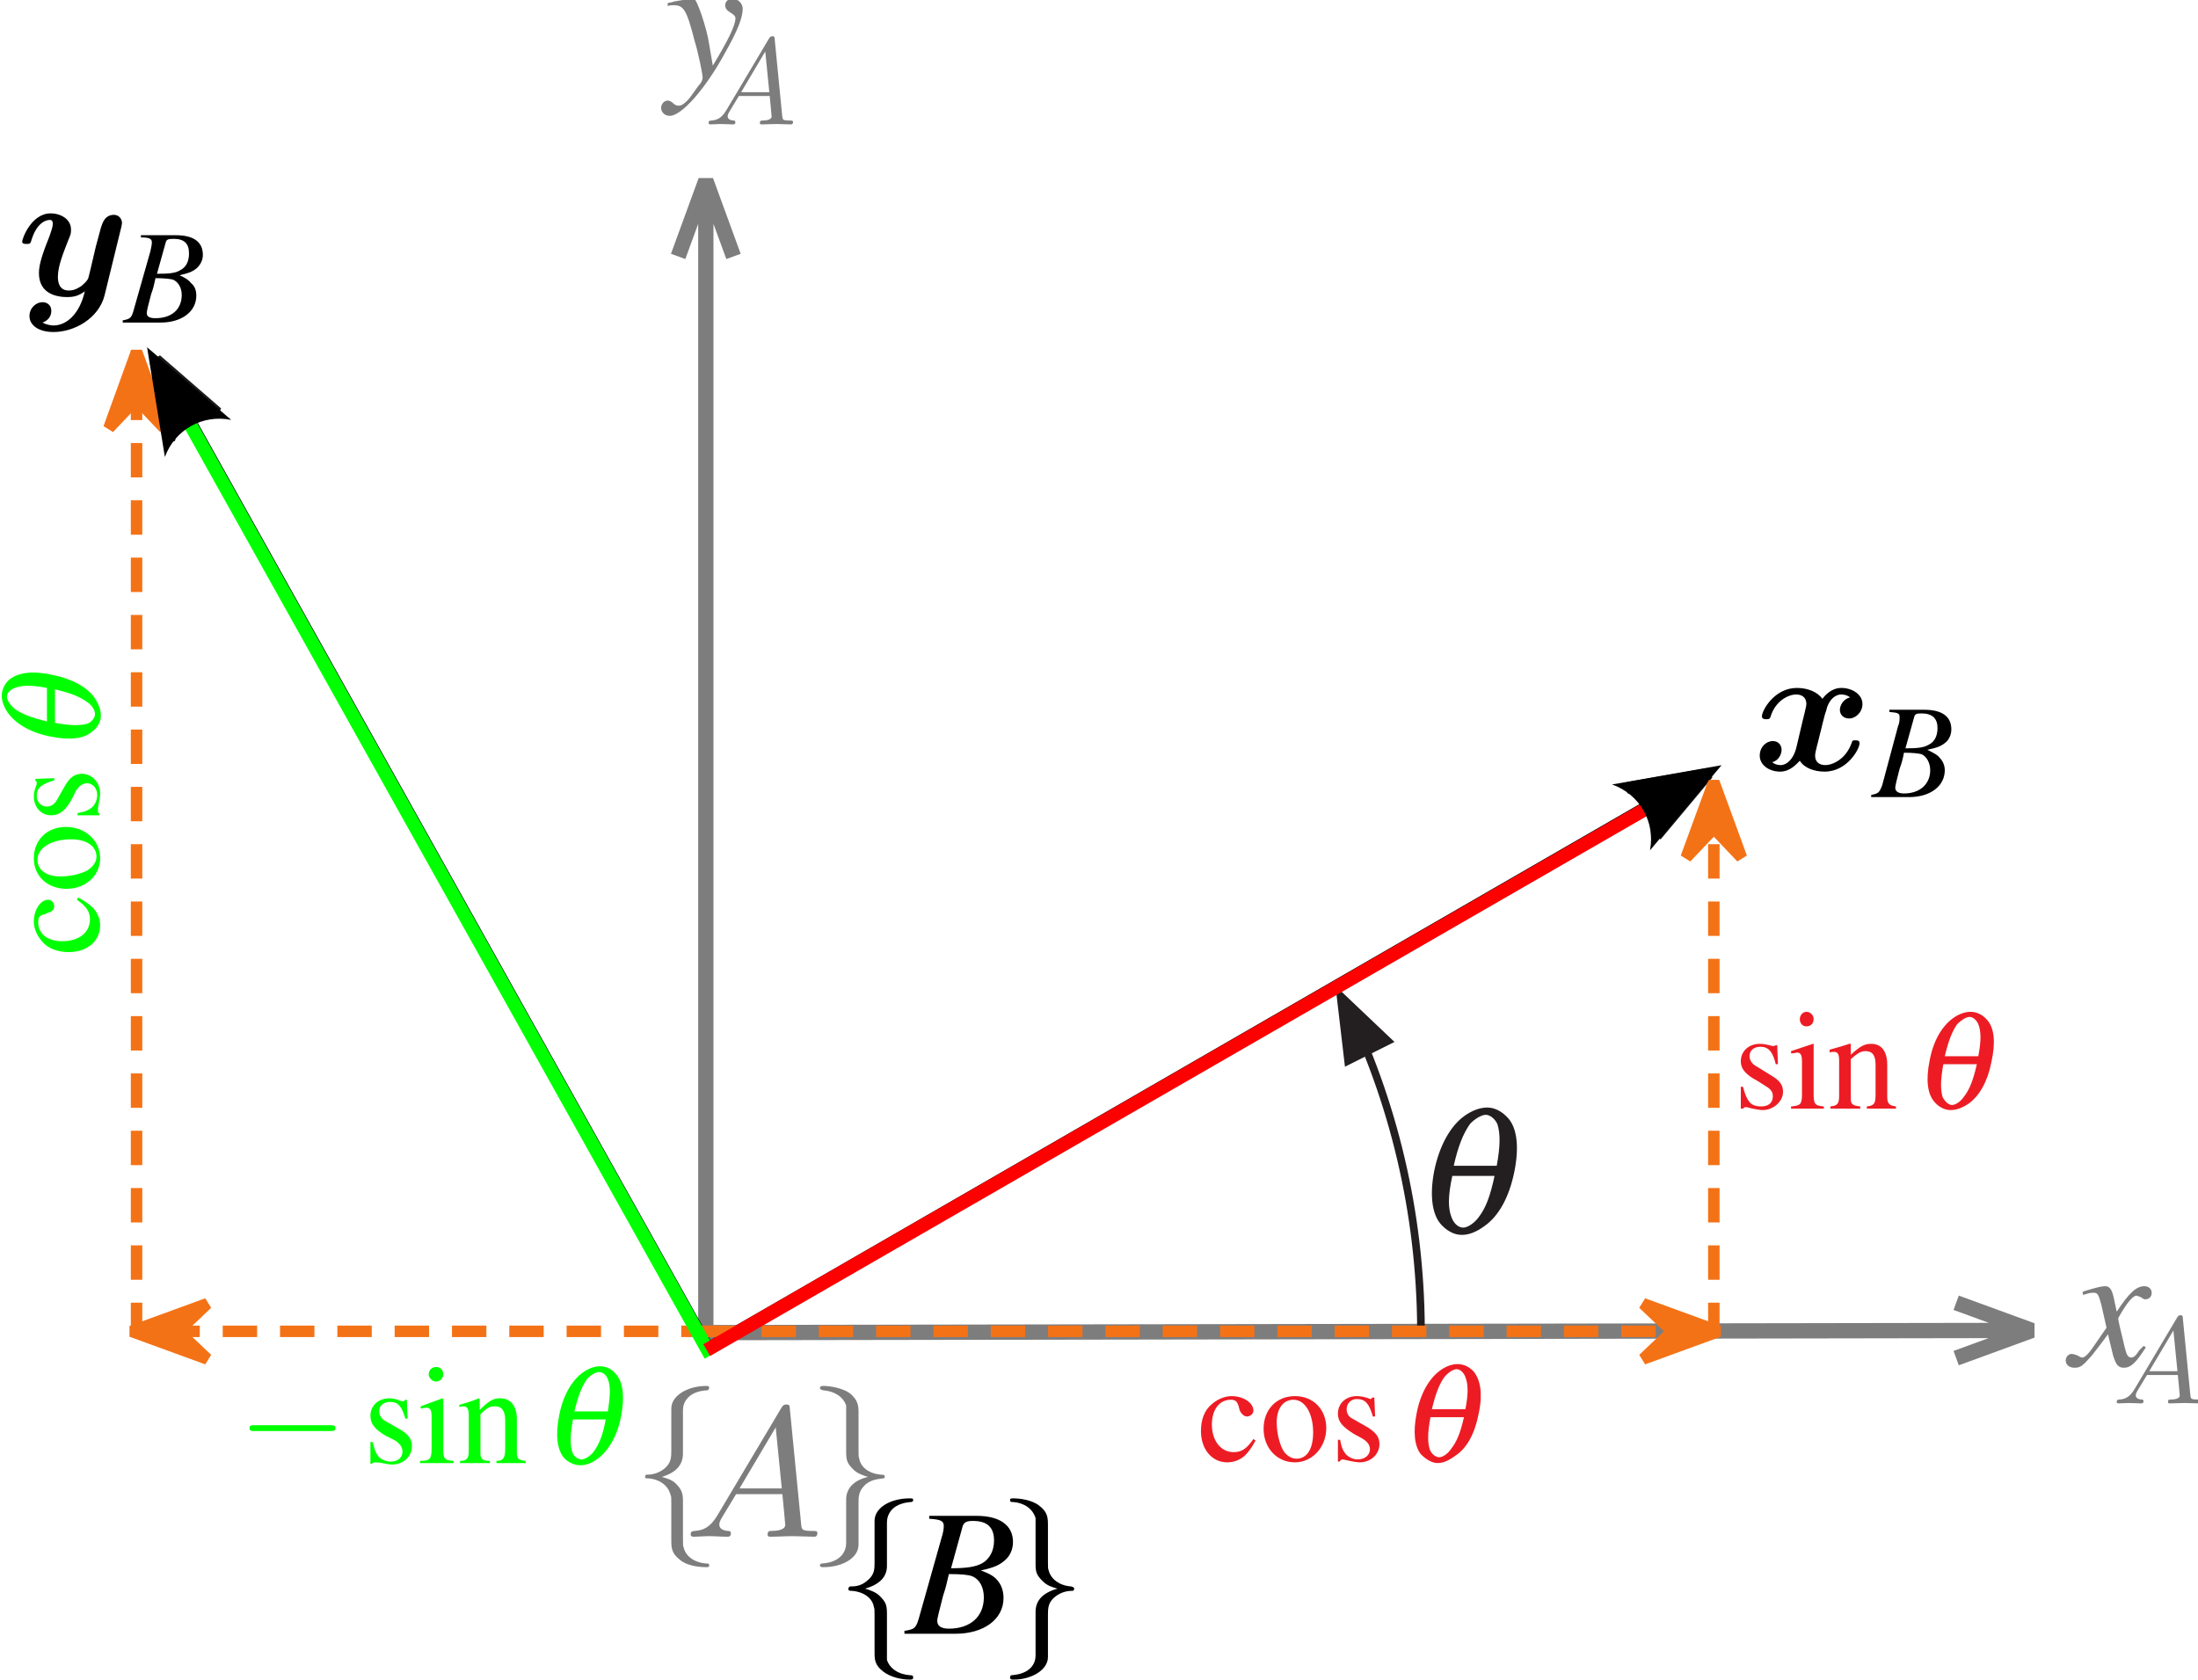 <?xml version="1.0" encoding="UTF-8" standalone="no"?>
<!-- Created with Inkscape (http://www.inkscape.org/) -->

<svg
   width="62.852mm"
   height="48.041mm"
   viewBox="0 0 62.852 48.041"
   version="1.1"
   id="svg5"
   inkscape:version="1.3.2 (1:1.3.2+202404261509+091e20ef0f)"
   sodipodi:docname="coordinate_system_rotation_colors.svg"
   xmlns:inkscape="http://www.inkscape.org/namespaces/inkscape"
   xmlns:sodipodi="http://sodipodi.sourceforge.net/DTD/sodipodi-0.dtd"
   xmlns="http://www.w3.org/2000/svg"
   xmlns:svg="http://www.w3.org/2000/svg"
   xmlns:ns1="http://www.iki.fi/pav/software/textext/">
  <sodipodi:namedview
     id="namedview7"
     pagecolor="#ffffff"
     bordercolor="#666666"
     borderopacity="1.0"
     inkscape:pageshadow="2"
     inkscape:pageopacity="0.0"
     inkscape:pagecheckerboard="0"
     inkscape:document-units="mm"
     showgrid="false"
     fit-margin-top="0"
     fit-margin-left="0"
     fit-margin-right="0"
     fit-margin-bottom="0"
     inkscape:zoom="2.2287383"
     inkscape:cx="109.92767"
     inkscape:cy="51.150017"
     inkscape:window-width="1854"
     inkscape:window-height="1011"
     inkscape:window-x="1432"
     inkscape:window-y="32"
     inkscape:window-maximized="1"
     inkscape:current-layer="g830"
     inkscape:showpageshadow="2"
     inkscape:deskcolor="#d1d1d1" />
  <defs
     id="defs2">
    <marker
       style="overflow:visible"
       id="ConcaveTriangle"
       refX="0"
       refY="0"
       orient="auto-start-reverse"
       inkscape:stockid="Concave triangle arrow"
       markerWidth="1"
       markerHeight="1"
       viewBox="0 0 1 1"
       inkscape:isstock="true"
       inkscape:collect="always"
       preserveAspectRatio="xMidYMid">
      <path
         transform="scale(0.7)"
         d="M -2,-4 9,0 -2,4 c 2,-2.33 2,-5.66 0,-8 z"
         style="fill:context-stroke;fill-rule:evenodd;stroke:none"
         id="path7" />
    </marker>
    <g
       id="id-5820d4d6-596f-4abb-91cf-a98b537d8966-7">
      <symbol
         overflow="visible"
         id="id-9343b614-3a67-4e06-bf67-56eb1753cdf2-5">
        <path
           style="stroke:none"
           d=""
           id="id-2aa8b5ae-66da-4692-98de-1b8e282aa813-3" />
      </symbol>
      <symbol
         overflow="visible"
         id="id-48914807-eaf2-4889-ad5c-6725ef01bb59-5">
        <path
           style="stroke:none"
           d="M 1.781,-1.141 C 1.391,-0.484 1,-0.344 0.562,-0.312 0.438,-0.297 0.344,-0.297 0.344,-0.109 0.344,-0.047 0.406,0 0.484,0 0.75,0 1.062,-0.031 1.328,-0.031 c 0.344,0 0.688,0.031 1,0.031 0.062,0 0.188,0 0.188,-0.188 0,-0.109 -0.078,-0.125 -0.156,-0.125 -0.219,-0.016 -0.469,-0.094 -0.469,-0.344 0,-0.125 0.062,-0.234 0.141,-0.375 l 0.766,-1.266 h 2.5 c 0.016,0.203 0.156,1.562 0.156,1.656 0,0.297 -0.516,0.328 -0.719,0.328 C 4.594,-0.312 4.5,-0.312 4.5,-0.109 4.5,0 4.609,0 4.641,0 5.047,0 5.469,-0.031 5.875,-0.031 6.125,-0.031 6.766,0 7.016,0 7.062,0 7.188,0 7.188,-0.203 7.188,-0.312 7.094,-0.312 6.953,-0.312 6.344,-0.312 6.344,-0.375 6.312,-0.672 l -0.609,-6.219 c -0.016,-0.203 -0.016,-0.25 -0.188,-0.25 -0.156,0 -0.203,0.078 -0.266,0.172 z M 2.984,-2.609 4.938,-5.906 5.266,-2.609 Z m 0,0"
           id="id-843efea8-3f57-42fd-b5d6-257b0efdf496-6" />
      </symbol>
    </g>
    <g
       id="id-ca6f9dfa-2300-4a08-bd63-a257786bba63-9">
      <symbol
         overflow="visible"
         id="id-ef281567-afe7-41a2-a853-296a0481fad8-3">
        <path
           style="stroke:none"
           d=""
           id="id-263761aa-bbf4-4215-a2ef-f7bc5050d6be-6" />
      </symbol>
      <symbol
         overflow="visible"
         id="id-0b6ad116-f69c-45d8-8164-e2e3d7df83f5-0">
        <path
           style="stroke:none"
           d="M 1.781,-1.141 C 1.391,-0.484 1,-0.344 0.562,-0.312 0.438,-0.297 0.344,-0.297 0.344,-0.109 0.344,-0.047 0.406,0 0.484,0 0.75,0 1.062,-0.031 1.328,-0.031 c 0.344,0 0.688,0.031 1,0.031 0.062,0 0.188,0 0.188,-0.188 0,-0.109 -0.078,-0.125 -0.156,-0.125 -0.219,-0.016 -0.469,-0.094 -0.469,-0.344 0,-0.125 0.062,-0.234 0.141,-0.375 l 0.766,-1.266 h 2.5 c 0.016,0.203 0.156,1.562 0.156,1.656 0,0.297 -0.516,0.328 -0.719,0.328 C 4.594,-0.312 4.5,-0.312 4.5,-0.109 4.5,0 4.609,0 4.641,0 5.047,0 5.469,-0.031 5.875,-0.031 6.125,-0.031 6.766,0 7.016,0 7.062,0 7.188,0 7.188,-0.203 7.188,-0.312 7.094,-0.312 6.953,-0.312 6.344,-0.312 6.344,-0.375 6.312,-0.672 l -0.609,-6.219 c -0.016,-0.203 -0.016,-0.25 -0.188,-0.25 -0.156,0 -0.203,0.078 -0.266,0.172 z M 2.984,-2.609 4.938,-5.906 5.266,-2.609 Z m 0,0"
           id="id-fb4e59dc-6f78-46a8-abe7-3ea0cfd900e0-6" />
      </symbol>
    </g>
    <g
       id="id-ca6f9dfa-2300-4a08-bd63-a257786bba63-0">
      <symbol
         overflow="visible"
         id="id-ef281567-afe7-41a2-a853-296a0481fad8-2">
        <path
           style="stroke:none"
           d=""
           id="id-263761aa-bbf4-4215-a2ef-f7bc5050d6be-3" />
      </symbol>
      <symbol
         overflow="visible"
         id="id-0b6ad116-f69c-45d8-8164-e2e3d7df83f5-7">
        <path
           style="stroke:none"
           d="M 1.781,-1.141 C 1.391,-0.484 1,-0.344 0.562,-0.312 0.438,-0.297 0.344,-0.297 0.344,-0.109 0.344,-0.047 0.406,0 0.484,0 0.75,0 1.062,-0.031 1.328,-0.031 c 0.344,0 0.688,0.031 1,0.031 0.062,0 0.188,0 0.188,-0.188 0,-0.109 -0.078,-0.125 -0.156,-0.125 -0.219,-0.016 -0.469,-0.094 -0.469,-0.344 0,-0.125 0.062,-0.234 0.141,-0.375 l 0.766,-1.266 h 2.5 c 0.016,0.203 0.156,1.562 0.156,1.656 0,0.297 -0.516,0.328 -0.719,0.328 C 4.594,-0.312 4.5,-0.312 4.5,-0.109 4.5,0 4.609,0 4.641,0 5.047,0 5.469,-0.031 5.875,-0.031 6.125,-0.031 6.766,0 7.016,0 7.062,0 7.188,0 7.188,-0.203 7.188,-0.312 7.094,-0.312 6.953,-0.312 6.344,-0.312 6.344,-0.375 6.312,-0.672 l -0.609,-6.219 c -0.016,-0.203 -0.016,-0.25 -0.188,-0.25 -0.156,0 -0.203,0.078 -0.266,0.172 z M 2.984,-2.609 4.938,-5.906 5.266,-2.609 Z m 0,0"
           id="id-fb4e59dc-6f78-46a8-abe7-3ea0cfd900e0-5" />
      </symbol>
    </g>
    <g
       id="id-457cfdaf-3c91-4398-bcfb-e8b796d970e7-6"
       style="fill:#000080;stroke-width:0">
      <symbol
         overflow="visible"
         id="id-be5f8f12-343a-413b-ab59-b94609470016-1"
         style="fill:#000080;stroke-width:0">
        <path
           style="fill:#000080;stroke:#000080;stroke-width:0"
           d=""
           id="id-3024b49f-e987-4f49-be40-c14d6ac1ccfe-2" />
      </symbol>
      <symbol
         overflow="visible"
         id="id-5e3759e3-6941-447d-b8bd-18ae380f448f-9"
         style="fill:#000080;stroke-width:0">
        <path
           style="fill:#000080;stroke:#000080;stroke-width:0"
           d="M 1.781,-1.141 C 1.391,-0.484 1,-0.344 0.562,-0.312 0.438,-0.297 0.344,-0.297 0.344,-0.109 0.344,-0.047 0.406,0 0.484,0 0.75,0 1.062,-0.031 1.328,-0.031 c 0.344,0 0.688,0.031 1,0.031 0.062,0 0.188,0 0.188,-0.188 0,-0.109 -0.078,-0.125 -0.156,-0.125 -0.219,-0.016 -0.469,-0.094 -0.469,-0.344 0,-0.125 0.062,-0.234 0.141,-0.375 l 0.766,-1.266 h 2.5 c 0.016,0.203 0.156,1.562 0.156,1.656 0,0.297 -0.516,0.328 -0.719,0.328 C 4.594,-0.312 4.5,-0.312 4.5,-0.109 4.5,0 4.609,0 4.641,0 5.047,0 5.469,-0.031 5.875,-0.031 6.125,-0.031 6.766,0 7.016,0 7.062,0 7.188,0 7.188,-0.203 7.188,-0.312 7.094,-0.312 6.953,-0.312 6.344,-0.312 6.344,-0.375 6.312,-0.672 l -0.609,-6.219 c -0.016,-0.203 -0.016,-0.25 -0.188,-0.25 -0.156,0 -0.203,0.078 -0.266,0.172 z M 2.984,-2.609 4.938,-5.906 5.266,-2.609 Z m 0,0"
           id="id-7c634631-bc77-45bb-bc83-83ba88968bd0-3" />
      </symbol>
    </g>
    <defs
       id="id-0cd62a14-2148-43ff-abcd-f4735211bac6">
      <g
         id="id-5820d4d6-596f-4abb-91cf-a98b537d8966">
        <symbol
           overflow="visible"
           id="id-9343b614-3a67-4e06-bf67-56eb1753cdf2">
          <path
             style="stroke:none"
             d=""
             id="id-2aa8b5ae-66da-4692-98de-1b8e282aa813" />
        </symbol>
        <symbol
           overflow="visible"
           id="id-48914807-eaf2-4889-ad5c-6725ef01bb59">
          <path
             style="stroke:none"
             d="M 1.781,-1.141 C 1.391,-0.484 1,-0.344 0.562,-0.312 0.438,-0.297 0.344,-0.297 0.344,-0.109 0.344,-0.047 0.406,0 0.484,0 0.75,0 1.062,-0.031 1.328,-0.031 c 0.344,0 0.688,0.031 1,0.031 0.062,0 0.188,0 0.188,-0.188 0,-0.109 -0.078,-0.125 -0.156,-0.125 -0.219,-0.016 -0.469,-0.094 -0.469,-0.344 0,-0.125 0.062,-0.234 0.141,-0.375 l 0.766,-1.266 h 2.5 c 0.016,0.203 0.156,1.562 0.156,1.656 0,0.297 -0.516,0.328 -0.719,0.328 C 4.594,-0.312 4.5,-0.312 4.5,-0.109 4.5,0 4.609,0 4.641,0 5.047,0 5.469,-0.031 5.875,-0.031 6.125,-0.031 6.766,0 7.016,0 7.062,0 7.188,0 7.188,-0.203 7.188,-0.312 7.094,-0.312 6.953,-0.312 6.344,-0.312 6.344,-0.375 6.312,-0.672 l -0.609,-6.219 c -0.016,-0.203 -0.016,-0.25 -0.188,-0.25 -0.156,0 -0.203,0.078 -0.266,0.172 z M 2.984,-2.609 4.938,-5.906 5.266,-2.609 Z m 0,0"
             id="id-843efea8-3f57-42fd-b5d6-257b0efdf496" />
        </symbol>
      </g>
    </defs>
    <defs
       id="id-ba47dd07-2957-4413-8020-e24fec1c34f5">
      <g
         id="id-ca6f9dfa-2300-4a08-bd63-a257786bba63">
        <symbol
           overflow="visible"
           id="id-ef281567-afe7-41a2-a853-296a0481fad8">
          <path
             style="stroke:none"
             d=""
             id="id-263761aa-bbf4-4215-a2ef-f7bc5050d6be" />
        </symbol>
        <symbol
           overflow="visible"
           id="id-0b6ad116-f69c-45d8-8164-e2e3d7df83f5">
          <path
             style="stroke:none"
             d="M 1.781,-1.141 C 1.391,-0.484 1,-0.344 0.562,-0.312 0.438,-0.297 0.344,-0.297 0.344,-0.109 0.344,-0.047 0.406,0 0.484,0 0.75,0 1.062,-0.031 1.328,-0.031 c 0.344,0 0.688,0.031 1,0.031 0.062,0 0.188,0 0.188,-0.188 0,-0.109 -0.078,-0.125 -0.156,-0.125 -0.219,-0.016 -0.469,-0.094 -0.469,-0.344 0,-0.125 0.062,-0.234 0.141,-0.375 l 0.766,-1.266 h 2.5 c 0.016,0.203 0.156,1.562 0.156,1.656 0,0.297 -0.516,0.328 -0.719,0.328 C 4.594,-0.312 4.5,-0.312 4.5,-0.109 4.5,0 4.609,0 4.641,0 5.047,0 5.469,-0.031 5.875,-0.031 6.125,-0.031 6.766,0 7.016,0 7.062,0 7.188,0 7.188,-0.203 7.188,-0.312 7.094,-0.312 6.953,-0.312 6.344,-0.312 6.344,-0.375 6.312,-0.672 l -0.609,-6.219 c -0.016,-0.203 -0.016,-0.25 -0.188,-0.25 -0.156,0 -0.203,0.078 -0.266,0.172 z M 2.984,-2.609 4.938,-5.906 5.266,-2.609 Z m 0,0"
             id="id-fb4e59dc-6f78-46a8-abe7-3ea0cfd900e0" />
        </symbol>
      </g>
    </defs>
    <defs
       id="id-0a50388f-e202-4e7a-9ceb-a9cd69ed911d"
       style="fill:#000080;stroke-width:0">
      <g
         id="id-457cfdaf-3c91-4398-bcfb-e8b796d970e7"
         style="fill:#000080;stroke-width:0">
        <symbol
           overflow="visible"
           id="id-be5f8f12-343a-413b-ab59-b94609470016"
           style="fill:#000080;stroke-width:0">
          <path
             style="fill:#000080;stroke:#000080;stroke-width:0"
             d=""
             id="id-3024b49f-e987-4f49-be40-c14d6ac1ccfe" />
        </symbol>
        <symbol
           overflow="visible"
           id="id-5e3759e3-6941-447d-b8bd-18ae380f448f"
           style="fill:#000080;stroke-width:0">
          <path
             style="fill:#000080;stroke:#000080;stroke-width:0"
             d="M 1.781,-1.141 C 1.391,-0.484 1,-0.344 0.562,-0.312 0.438,-0.297 0.344,-0.297 0.344,-0.109 0.344,-0.047 0.406,0 0.484,0 0.75,0 1.062,-0.031 1.328,-0.031 c 0.344,0 0.688,0.031 1,0.031 0.062,0 0.188,0 0.188,-0.188 0,-0.109 -0.078,-0.125 -0.156,-0.125 -0.219,-0.016 -0.469,-0.094 -0.469,-0.344 0,-0.125 0.062,-0.234 0.141,-0.375 l 0.766,-1.266 h 2.5 c 0.016,0.203 0.156,1.562 0.156,1.656 0,0.297 -0.516,0.328 -0.719,0.328 C 4.594,-0.312 4.5,-0.312 4.5,-0.109 4.5,0 4.609,0 4.641,0 5.047,0 5.469,-0.031 5.875,-0.031 6.125,-0.031 6.766,0 7.016,0 7.062,0 7.188,0 7.188,-0.203 7.188,-0.312 7.094,-0.312 6.953,-0.312 6.344,-0.312 6.344,-0.375 6.312,-0.672 l -0.609,-6.219 c -0.016,-0.203 -0.016,-0.25 -0.188,-0.25 -0.156,0 -0.203,0.078 -0.266,0.172 z M 2.984,-2.609 4.938,-5.906 5.266,-2.609 Z m 0,0"
             id="id-7c634631-bc77-45bb-bc83-83ba88968bd0" />
        </symbol>
      </g>
    </defs>
    <marker
       style="overflow:visible"
       id="ConcaveTriangle-2"
       refX="0"
       refY="0"
       orient="auto-start-reverse"
       inkscape:stockid="Concave triangle arrow"
       markerWidth="1"
       markerHeight="1"
       viewBox="0 0 1 1"
       inkscape:isstock="true"
       inkscape:collect="always"
       preserveAspectRatio="xMidYMid">
      <path
         transform="scale(0.7)"
         d="M -2,-4 9,0 -2,4 c 2,-2.33 2,-5.66 0,-8 z"
         style="fill:context-stroke;fill-rule:evenodd;stroke:none"
         id="path7-6" />
    </marker>
  </defs>
  <g
     inkscape:label="Layer 1"
     inkscape:groupmode="layer"
     id="layer1"
     transform="translate(-75.93,-196.956)">
    <g
       id="g830"
       inkscape:label="Peter Corke - Robotics, Vision and Control_ Fundamental Algorithms In MATLAB 2ed"
       transform="matrix(0.353,0,0,-0.353,-6.122,257.95)">
      <g
         id="g2034"
         transform="matrix(1,0,0,1,-65.629,-102.626)"
         style="stroke:#7d7d7d;stroke-opacity:1">
        <g
           id="g2036"
           transform="translate(355.424,167.454)"
           style="stroke:#7d7d7d;stroke-opacity:1">
          <path
             d="m 0,0 106.831,0.177 m -5.723,2.241 6.135,-2.241 -6.135,-2.242 M -0.177,0 v 92.909 m -2.242,-5.722 2.242,6.135 2.242,-6.135"
             style="fill:none;stroke:#7d7d7d;stroke-width:1.238;stroke-linecap:butt;stroke-linejoin:miter;stroke-miterlimit:2.613;stroke-dasharray:none;stroke-opacity:1"
             id="path2038" />
        </g>
      </g>
      <g
         id="g2040"
         transform="matrix(1,0,0,1,-65.629,-102.626)"
         style="stroke:#000000;stroke-width:1.001;stroke-dasharray:none;stroke-opacity:1">
        <g
           id="g2042"
           transform="translate(435.886,212.581)"
           style="stroke:#000000;stroke-width:1.001;stroke-dasharray:none;stroke-opacity:1">
          <path
             d="M 0,0 -80.462,-46.425 -125.059,33.388"
             style="fill:none;stroke:#000000;stroke-width:1.001;stroke-linecap:butt;stroke-linejoin:miter;stroke-miterlimit:2.613;stroke-dasharray:none;stroke-opacity:1"
             id="path2044" />
        </g>
      </g>
      <g
         id="g2046"
         transform="translate(-65.629,-102.626)"
         style="fill:#1a1a1a;stroke:#1a1a1a">
        <g
           id="g2048"
           transform="translate(436.43,212.725)"
           style="fill:#1a1a1a;stroke:#1a1a1a">
          <path
             d="m 0,0 -4.19,-5.013 0.885,3.126 -3.128,0.766 z"
             style="fill:#1a1a1a;fill-opacity:1;fill-rule:evenodd;stroke:#1a1a1a;stroke-width:0.929;stroke-linecap:butt;stroke-linejoin:miter;stroke-miterlimit:2.613;stroke-dasharray:none;stroke-opacity:1"
             id="path2050" />
        </g>
      </g>
      <g
         id="g2052"
         transform="translate(-65.629,-102.626)"
         style="fill:#1a1a1a;stroke:#1a1a1a">
        <g
           id="g2054"
           transform="translate(310.727,246.275)"
           style="fill:#1a1a1a;stroke:#1a1a1a">
          <path
             d="M 0,0 4.957,-4.304 1.888,-3.361 1.062,-6.486 Z"
             style="fill:#1a1a1a;fill-opacity:1;fill-rule:evenodd;stroke:#1a1a1a;stroke-width:0.929;stroke-linecap:butt;stroke-linejoin:miter;stroke-miterlimit:2.613;stroke-dasharray:none;stroke-opacity:1"
             id="path2056" />
        </g>
      </g>
      <g
         id="g2058"
         transform="translate(-65.629,-102.626)"
         style="fill:#7d7d7d;fill-opacity:1;stroke:none;stroke-opacity:1">
        <g
           id="g2060"
           transform="translate(471.721,166.379)"
           style="fill:#7d7d7d;fill-opacity:1;stroke:none;stroke-opacity:1">
          <path
             d="m 0,0 c -0.118,-0.118 -0.177,-0.177 -0.354,-0.354 -0.295,-0.472 -0.472,-0.59 -0.649,-0.59 -0.236,0 -0.354,0.177 -0.472,0.59 0,0.118 -0.059,0.177 -0.059,0.236 -0.355,1.474 -0.531,2.181 -0.531,2.358 0.649,1.18 1.18,1.828 1.475,1.828 0.059,0 0.177,-0.059 0.354,-0.118 C -0.059,3.832 0,3.773 0.118,3.773 c 0.354,0 0.531,0.236 0.531,0.531 0,0.295 -0.236,0.531 -0.59,0.531 -0.649,0 -1.239,-0.531 -2.242,-2.064 l -0.178,0.825 c -0.177,0.944 -0.354,1.239 -0.767,1.239 -0.295,0 -0.767,-0.118 -1.711,-0.413 l -0.118,-0.059 0.059,-0.236 C -4.367,4.304 -4.249,4.304 -4.072,4.304 c 0.354,0 0.413,-0.118 0.649,-1.002 l 0.413,-1.828 -1.18,-1.71 c -0.295,-0.413 -0.59,-0.708 -0.767,-0.708 -0.118,0 -0.236,0.059 -0.413,0.177 -0.178,0.059 -0.354,0.118 -0.472,0.118 -0.236,0 -0.473,-0.236 -0.473,-0.531 0,-0.353 0.295,-0.589 0.709,-0.589 0.472,0 0.649,0.118 1.416,1.002 0.354,0.472 0.708,0.885 1.298,1.71 l 0.413,-1.71 c 0.236,-0.766 0.414,-1.002 0.886,-1.002 0.531,0 0.944,0.353 1.77,1.651 L 0,0"
             style="fill:#7d7d7d;fill-opacity:1;fill-rule:evenodd;stroke:none;stroke-opacity:1"
             id="path2062" />
        </g>
      </g>
      <g
         id="g2070"
         transform="translate(-65.629,-102.626)"
         style="fill:#7d7d7d;fill-opacity:1;stroke:none;stroke-opacity:1">
        <g
           id="g2072"
           transform="translate(352.156,274.932)"
           style="fill:#7d7d7d;fill-opacity:1;stroke:none;stroke-opacity:1">
          <path
             d="m 0,0 c 0.236,0.059 0.295,0.059 0.472,0.059 0.826,0 1.062,-0.354 1.711,-2.89 C 2.478,-3.774 2.832,-5.543 2.832,-5.779 2.832,-6.015 2.714,-6.251 2.478,-6.486 2.065,-7.076 1.77,-7.489 1.593,-7.666 1.298,-7.96 1.121,-8.078 0.885,-8.078 c -0.059,0 -0.177,0 -0.354,0.118 -0.177,0.176 -0.354,0.294 -0.531,0.294 -0.295,0 -0.531,-0.294 -0.531,-0.589 0,-0.354 0.294,-0.649 0.708,-0.649 0.944,0 2.891,2.182 4.485,5.13 1.003,1.769 1.416,2.83 1.416,3.538 0,0.471 -0.413,0.825 -0.826,0.825 C 4.898,0.589 4.662,0.353 4.662,0.059 4.662,-0.177 4.78,-0.354 5.075,-0.531 5.37,-0.708 5.488,-0.826 5.488,-1.003 c 0,-0.589 -0.59,-1.769 -1.83,-3.833 L 3.364,-3.125 C 3.186,-1.828 2.36,0.589 2.124,0.589 H 2.065 c 0,0 -0.059,0 -0.118,0 C 1.77,0.589 1.239,0.471 0.472,0.353 0.413,0.295 0.236,0.295 0,0.235 V 0"
             style="fill:#7d7d7d;fill-opacity:1;fill-rule:evenodd;stroke:none;stroke-opacity:1"
             id="path2074" />
        </g>
      </g>
      <g
         id="g2082"
         transform="translate(-65.629,-102.626)">
        <g
           id="g2084"
           transform="translate(413.178,167.853)">
          <path
             d="M 0,0 C -0.059,9.257 -2.184,18.338 -6.256,26.593"
             style="fill:none;stroke:#231f20;stroke-width:0.619;stroke-linecap:butt;stroke-linejoin:miter;stroke-miterlimit:2.613;stroke-dasharray:none;stroke-opacity:1"
             id="path2086" />
        </g>
      </g>
      <g
         id="g2088"
         transform="translate(-65.629,-102.626)">
        <g
           id="g2090"
           transform="translate(406.252,195.542)">
          <path
             d="M 0,0 4.781,-4.54 0.768,-6.545 0,0"
             style="fill:#231f20;fill-opacity:1;fill-rule:evenodd;stroke:none"
             id="path2092" />
        </g>
      </g>
      <g
         id="g2094"
         transform="translate(-65.629,-102.626)">
        <g
           id="g2096"
           transform="translate(418.548,185.689)">
          <path
             d="m 0,0 c -0.59,0 -1.239,-0.235 -1.888,-0.707 -1.122,-0.826 -2.007,-2.417 -2.42,-4.481 -0.354,-1.887 -0.177,-3.42 0.531,-4.246 0.472,-0.53 1.062,-0.884 1.711,-0.884 0.591,0 1.181,0.236 1.83,0.708 1.18,0.825 2.007,2.358 2.42,4.363 0.413,2.005 0.236,3.538 -0.473,4.363 C 1.239,-0.353 0.649,0 0,0 Z M 0.59,-5.542 C 0.236,-7.193 -0.118,-8.137 -0.708,-8.903 -1.062,-9.375 -1.593,-9.728 -1.948,-9.728 c -0.412,0 -0.767,0.353 -0.944,0.825 -0.295,0.766 -0.295,1.71 0.059,3.361 z M -2.715,-4.717 c 0.355,1.593 0.767,2.595 1.299,3.361 0.354,0.413 0.944,0.767 1.298,0.767 0.354,0 0.767,-0.354 0.944,-0.767 0.236,-0.766 0.236,-1.768 -0.059,-3.361 h -3.482"
             style="fill:#231f20;fill-opacity:1;fill-rule:evenodd;stroke:none"
             id="path2098" />
        </g>
      </g>
      <g
         id="g2100"
         transform="translate(-65.629,-102.626)">
        <g
           id="g2102"
           transform="translate(355.578,167.558)">
          <path
             d="M 0,0 H 81.324"
             style="fill:none;stroke:#f47216;stroke-width:0.929;stroke-linecap:square;stroke-linejoin:miter;stroke-miterlimit:2.613;stroke-dasharray:1.857, 2.786;stroke-dashoffset:0;stroke-opacity:1"
             id="path2104" />
        </g>
      </g>
      <g
         id="g2106"
         transform="translate(-65.629,-102.626)">
        <g
           id="g2108"
           transform="translate(437.315,167.558)">
          <path
             d="M 0,0 -6.138,-2.241 -3.777,0 -6.138,2.241 Z"
             style="fill:#f47216;fill-opacity:1;fill-rule:evenodd;stroke:#f47216;stroke-width:0.929;stroke-linecap:butt;stroke-linejoin:miter;stroke-miterlimit:2.613;stroke-dasharray:none;stroke-opacity:1"
             id="path2110" />
        </g>
      </g>
      <g
         id="g2112"
         transform="translate(-65.629,-102.626)">
        <g
           id="g2114"
           transform="translate(309.133,167.558)">
          <path
             d="M 0,0 V 78.953"
             style="fill:none;stroke:#f47216;stroke-width:0.929;stroke-linecap:square;stroke-linejoin:miter;stroke-miterlimit:2.613;stroke-dasharray:1.857, 2.786;stroke-dashoffset:0;stroke-opacity:1"
             id="path2116" />
        </g>
      </g>
      <g
         id="g2118"
         transform="translate(-65.629,-102.626)">
        <g
           id="g2120"
           transform="translate(309.133,246.924)">
          <path
             d="M 0,0 2.243,-6.192 0,-3.833 -2.242,-6.192 Z"
             style="fill:#f47216;fill-opacity:1;fill-rule:evenodd;stroke:#f47216;stroke-width:0.929;stroke-linecap:butt;stroke-linejoin:miter;stroke-miterlimit:2.613;stroke-dasharray:none;stroke-opacity:1"
             id="path2122" />
        </g>
      </g>
      <g
         id="g2124"
         transform="translate(-65.629,-102.626)">
        <g
           id="g2126"
           transform="translate(355.578,167.558)">
          <path
             d="M 0,0 H -46.445"
             style="fill:none;stroke:#f47216;stroke-width:0.929;stroke-linecap:square;stroke-linejoin:miter;stroke-miterlimit:2.613;stroke-dasharray:1.857, 2.786;stroke-dashoffset:0;stroke-opacity:1"
             id="path2128" />
        </g>
      </g>
      <g
         id="g2130"
         transform="translate(-65.629,-102.626)">
        <g
           id="g2132"
           transform="translate(308.72,167.558)">
          <path
             d="M 0,0 6.138,2.241 3.777,0 6.138,-2.241 Z"
             style="fill:#f47216;fill-opacity:1;fill-rule:evenodd;stroke:#f47216;stroke-width:0.929;stroke-linecap:butt;stroke-linejoin:miter;stroke-miterlimit:2.613;stroke-dasharray:none;stroke-opacity:1"
             id="path2134" />
        </g>
      </g>
      <g
         id="g2136"
         transform="translate(-65.629,-102.626)">
        <g
           id="g2138"
           transform="translate(436.902,167.558)">
          <path
             d="M 0,0 V 44.105"
             style="fill:none;stroke:#f47216;stroke-width:0.929;stroke-linecap:square;stroke-linejoin:miter;stroke-miterlimit:2.613;stroke-dasharray:1.857, 2.786;stroke-dashoffset:0;stroke-opacity:1"
             id="path2140" />
        </g>
      </g>
      <g
         id="g2142"
         transform="translate(-65.629,-102.626)">
        <g
           id="g2144"
           transform="translate(436.902,212.076)">
          <path
             d="M 0,0 2.242,-6.133 0,-3.774 -2.243,-6.133 Z"
             style="fill:#f47216;fill-opacity:1;fill-rule:evenodd;stroke:#f47216;stroke-width:0.929;stroke-linecap:butt;stroke-linejoin:miter;stroke-miterlimit:2.613;stroke-dasharray:none;stroke-opacity:1"
             id="path2146" />
        </g>
      </g>
      <g
         id="g2148"
         transform="translate(-65.629,-102.626)">
        <g
           id="g2150"
           transform="translate(442.095,189.198)">
          <path
             d="M 0,0 -0.059,1.533 H -0.177 C -0.295,1.474 -0.295,1.474 -0.354,1.474 c -0.059,0 -0.177,0 -0.295,0.059 -0.236,0.059 -0.531,0.118 -0.826,0.118 -0.885,0 -1.534,-0.59 -1.534,-1.416 0,-0.589 0.354,-1.061 1.357,-1.591 l 0.649,-0.413 c 0.413,-0.236 0.59,-0.472 0.59,-0.826 0,-0.53 -0.354,-0.825 -0.944,-0.825 -0.413,0 -0.767,0.118 -0.944,0.353 -0.236,0.295 -0.354,0.59 -0.532,1.239 h -0.176 v -1.769 h 0.176 C -2.773,-3.538 -2.715,-3.479 -2.597,-3.479 -2.478,-3.479 -2.301,-3.538 -2.065,-3.597 -1.77,-3.656 -1.416,-3.715 -1.239,-3.715 c 0.885,0 1.652,0.708 1.652,1.474 0,0.59 -0.295,0.943 -1.003,1.356 l -1.239,0.767 c -0.295,0.177 -0.472,0.471 -0.472,0.766 0,0.472 0.354,0.767 0.885,0.767 0.649,0 1.003,-0.413 1.239,-1.415 L 0,0"
             style="fill:#ed1c24;fill-opacity:1;fill-rule:evenodd;stroke:none"
             id="path2152" />
        </g>
      </g>
      <g
         id="g2154"
         transform="translate(-65.629,-102.626)">
        <g
           id="g2156"
           transform="translate(444.928,190.849)">
          <path
             d="m 0,0 -1.771,-0.59 v -0.177 h 0.118 c 0.119,0 0.296,0.059 0.355,0.059 0.295,0 0.413,-0.177 0.413,-0.708 V -4.069 C -0.885,-4.894 -1.003,-5.012 -1.771,-5.071 v -0.177 h 2.656 v 0.177 C 0.177,-5.012 0.059,-4.894 0.059,-4.069 V 0 Z m -0.531,2.594 c -0.295,0 -0.531,-0.295 -0.531,-0.59 0,-0.353 0.236,-0.589 0.531,-0.589 0.354,0 0.59,0.236 0.59,0.589 0,0.295 -0.236,0.59 -0.59,0.59"
             style="fill:#ed1c24;fill-opacity:1;fill-rule:evenodd;stroke:none"
             id="path2158" />
        </g>
      </g>
      <g
         id="g2160"
         transform="translate(-65.629,-102.626)">
        <g
           id="g2162"
           transform="translate(446.285,190.141)">
          <path
             d="m 0,0 c 0.118,0.059 0.237,0.059 0.355,0.059 0.294,0 0.412,-0.177 0.412,-0.707 v -2.831 c 0,-0.648 -0.118,-0.825 -0.708,-0.884 V -4.54 h 2.42 v 0.177 c -0.59,0.059 -0.767,0.177 -0.767,0.589 v 3.244 c 0.531,0.471 0.826,0.648 1.18,0.648 0.59,0 0.826,-0.354 0.826,-1.12 V -3.42 C 3.718,-4.127 3.6,-4.304 3.01,-4.363 V -4.54 h 2.361 v 0.177 C 4.84,-4.304 4.663,-4.127 4.663,-3.597 V -1.002 c 0,1.12 -0.473,1.71 -1.299,1.71 -0.531,0 -0.885,-0.177 -1.652,-0.885 V 0.708 H 1.594 C 1.063,0.531 0.649,0.413 0,0.236 V 0"
             style="fill:#ed1c24;fill-opacity:1;fill-rule:evenodd;stroke:none"
             id="path2164" />
        </g>
      </g>
      <g
         id="g2166"
         transform="translate(-65.629,-102.626)">
        <g
           id="g2168"
           transform="translate(457.675,193.443)">
          <path
             d="M 0,0 C -0.413,0 -0.944,-0.177 -1.416,-0.53 -2.301,-1.179 -3.009,-2.359 -3.305,-4.01 -3.6,-5.483 -3.481,-6.663 -2.891,-7.312 -2.537,-7.724 -2.065,-7.96 -1.593,-7.96 c 0.472,0 0.944,0.177 1.475,0.531 0.886,0.648 1.535,1.828 1.83,3.361 C 2.066,-2.476 1.948,-1.297 1.358,-0.648 1.004,-0.236 0.532,0 0,0 Z M 0.532,-4.245 C 0.236,-5.543 -0.059,-6.309 -0.531,-6.899 -0.767,-7.252 -1.18,-7.547 -1.475,-7.547 c -0.295,0 -0.59,0.295 -0.767,0.648 -0.177,0.59 -0.177,1.356 0.059,2.654 z m -2.597,0.648 C -1.77,-2.359 -1.475,-1.592 -1.062,-1.002 c 0.295,0.294 0.708,0.589 1.003,0.589 0.295,0 0.591,-0.295 0.709,-0.589 0.236,-0.59 0.236,-1.357 0,-2.595 h -2.715"
             style="fill:#ed1c24;fill-opacity:1;fill-rule:evenodd;stroke:none"
             id="path2170" />
        </g>
      </g>
      <g
         id="g2172"
         transform="translate(-65.629,-102.626)"
         style="fill:#00ff00">
        <g
           id="g2174"
           transform="translate(324.831,159.48)"
           style="fill:#00ff00">
          <path
             d="M 0,0 C 0.237,0 0.413,0 0.413,0.236 0.413,0.472 0.237,0.472 0,0.472 h -6.137 c -0.236,0 -0.413,0 -0.413,-0.236 C -6.55,0 -6.373,0 -6.137,0 H 0"
             style="fill:#00ff00;fill-opacity:1;fill-rule:evenodd;stroke:none"
             id="path2176" />
        </g>
      </g>
      <g
         id="g2178"
         transform="translate(-65.629,-102.626)"
         style="fill:#00ff00">
        <g
           id="g2180"
           transform="translate(331.087,160.482)"
           style="fill:#00ff00">
          <path
             d="M 0,0 -0.059,1.533 H -0.177 C -0.295,1.415 -0.295,1.415 -0.354,1.415 c -0.059,0 -0.177,0 -0.295,0.059 -0.295,0.118 -0.531,0.177 -0.826,0.177 -0.885,0 -1.535,-0.589 -1.535,-1.415 0,-0.648 0.354,-1.12 1.299,-1.651 l 0.708,-0.354 c 0.354,-0.236 0.59,-0.53 0.59,-0.884 0,-0.531 -0.413,-0.826 -0.944,-0.826 -0.413,0 -0.767,0.177 -1.003,0.413 -0.237,0.295 -0.296,0.531 -0.473,1.179 H -3.01 v -1.769 h 0.118 C -2.774,-3.538 -2.715,-3.538 -2.597,-3.538 c 0.118,0 0.237,0 0.531,-0.058 0.296,-0.06 0.591,-0.118 0.827,-0.118 0.885,0 1.593,0.648 1.593,1.474 0,0.53 -0.236,0.943 -0.944,1.356 l -1.239,0.707 C -2.124,0 -2.302,0.295 -2.302,0.59 c 0,0.472 0.354,0.767 0.886,0.767 0.649,0 0.944,-0.354 1.239,-1.357 H 0"
             style="fill:#00ff00;fill-opacity:1;fill-rule:evenodd;stroke:none"
             id="path2182" />
        </g>
      </g>
      <g
         id="g2184"
         transform="translate(-65.629,-102.626)"
         style="fill:#00ff00">
        <g
           id="g2186"
           transform="translate(333.92,162.133)"
           style="fill:#00ff00">
          <path
             d="m 0,0 -1.771,-0.648 v -0.177 h 0.118 c 0.118,0.059 0.237,0.059 0.355,0.059 0.294,0 0.412,-0.177 0.412,-0.708 V -4.068 C -0.886,-4.894 -1.004,-5.071 -1.83,-5.071 v -0.176 h 2.715 v 0.176 C 0.118,-5.012 0.059,-4.894 0.059,-4.068 V -0.059 Z m -0.531,2.536 c -0.295,0 -0.591,-0.236 -0.591,-0.59 0,-0.295 0.296,-0.589 0.591,-0.589 0.354,0 0.59,0.294 0.59,0.589 0,0.354 -0.236,0.59 -0.59,0.59"
             style="fill:#00ff00;fill-opacity:1;fill-rule:evenodd;stroke:none"
             id="path2188" />
        </g>
      </g>
      <g
         id="g2190"
         transform="translate(-65.629,-102.626)"
         style="fill:#00ff00">
        <g
           id="g2192"
           transform="translate(335.277,161.426)"
           style="fill:#00ff00">
          <path
             d="m 0,0 c 0.059,0 0.177,0.059 0.295,0.059 0.354,0 0.472,-0.177 0.472,-0.767 v -2.83 c 0,-0.649 -0.177,-0.826 -0.708,-0.826 V -4.54 h 2.42 v 0.176 c -0.59,0 -0.767,0.177 -0.767,0.59 v 3.184 c 0.531,0.531 0.767,0.649 1.18,0.649 0.531,0 0.826,-0.354 0.826,-1.121 V -3.42 c 0,-0.708 -0.177,-0.944 -0.708,-0.944 V -4.54 h 2.361 v 0.176 C 4.78,-4.305 4.662,-4.187 4.662,-3.656 V -1.003 c 0,1.062 -0.472,1.71 -1.357,1.71 C 2.774,0.707 2.42,0.53 1.653,-0.236 V 0.648 L 1.594,0.707 C 1.004,0.471 0.649,0.353 0,0.177 V 0"
             style="fill:#00ff00;fill-opacity:1;fill-rule:evenodd;stroke:none"
             id="path2194" />
        </g>
      </g>
      <g
         id="g2196"
         transform="translate(-65.629,-102.626)"
         style="fill:#00ff00">
        <g
           id="g2198"
           transform="translate(346.667,164.728)"
           style="fill:#00ff00">
          <path
             d="M 0,0 C -0.413,0 -0.944,-0.177 -1.416,-0.531 -2.302,-1.18 -3.01,-2.418 -3.305,-4.01 -3.6,-5.543 -3.482,-6.663 -2.951,-7.371 -2.596,-7.784 -2.065,-8.02 -1.593,-8.02 c 0.472,0 0.944,0.178 1.416,0.531 C 0.708,-6.84 1.417,-5.602 1.712,-4.069 2.007,-2.536 1.889,-1.356 1.357,-0.708 1.003,-0.236 0.531,0 0,0 Z M 0.472,-4.305 C 0.236,-5.602 -0.059,-6.309 -0.531,-6.958 c -0.295,-0.354 -0.708,-0.59 -0.944,-0.59 -0.295,0 -0.649,0.236 -0.767,0.59 -0.178,0.649 -0.178,1.356 0.058,2.653 z m -2.537,0.649 C -1.77,-2.418 -1.475,-1.651 -1.062,-1.062 c 0.295,0.354 0.708,0.59 1.003,0.59 0.295,0 0.59,-0.236 0.708,-0.59 0.236,-0.589 0.177,-1.356 0,-2.594 h -2.714"
             style="fill:#00ff00;fill-opacity:1;fill-rule:evenodd;stroke:none"
             id="path2200" />
        </g>
      </g>
      <g
         id="g2202"
         transform="translate(-65.629,-102.626)"
         style="fill:#00ff00">
        <g
           id="g2204"
           transform="translate(304.294,202.524)"
           style="fill:#00ff00">
          <path
             d="m 0,0 c 0.767,-0.531 1.062,-0.944 1.062,-1.592 0,-1.062 -0.885,-1.769 -2.242,-1.769 -1.181,0 -1.948,0.589 -1.948,1.533 0,0.412 0.118,0.589 0.531,0.648 L -2.361,-1.062 c 0.355,0.059 0.531,0.295 0.531,0.531 0,0.295 -0.236,0.531 -0.472,0.531 -0.649,0 -1.18,-0.826 -1.18,-1.769 0,-0.531 0.236,-1.121 0.649,-1.592 0.472,-0.59 1.299,-0.885 2.184,-0.885 1.475,0 2.538,0.885 2.538,2.182 C 1.889,-1.592 1.711,-1.121 1.357,-0.708 1.062,-0.413 0.767,-0.177 0.118,0.177 L 0,0"
             style="fill:#00ff00;fill-opacity:1;fill-rule:evenodd;stroke:none"
             id="path2206" />
        </g>
      </g>
      <g
         id="g2208"
         transform="translate(-65.629,-102.626)"
         style="fill:#00ff00">
        <g
           id="g2210"
           transform="translate(300.812,205.885)"
           style="fill:#00ff00">
          <path
             d="M 0,0 C 0,-1.475 1.121,-2.477 2.656,-2.477 4.19,-2.477 5.371,-1.415 5.371,0 5.371,1.415 4.19,2.535 2.597,2.535 1.062,2.535 0,1.474 0,0 Z m 0.295,-0.118 c 0,0.943 1.121,1.651 2.715,1.651 1.239,0 2.065,-0.531 2.065,-1.415 C 5.075,-0.295 4.78,-0.708 4.308,-1.003 3.718,-1.298 2.951,-1.475 2.125,-1.475 c -1.122,0 -1.83,0.531 -1.83,1.357"
             style="fill:#00ff00;fill-opacity:1;fill-rule:evenodd;stroke:none"
             id="path2212" />
        </g>
      </g>
      <g
         id="g2214"
         transform="translate(-65.629,-102.626)"
         style="fill:#00ff00">
        <g
           id="g2216"
           transform="translate(302.464,212.371)"
           style="fill:#00ff00">
          <path
             d="m 0,0 -1.534,-0.059 v -0.118 c 0.118,-0.118 0.118,-0.118 0.118,-0.177 0,-0.059 0,-0.177 -0.059,-0.295 -0.118,-0.295 -0.177,-0.531 -0.177,-0.826 0,-0.884 0.59,-1.533 1.416,-1.533 0.65,0 1.122,0.354 1.653,1.298 l 0.354,0.707 c 0.236,0.354 0.531,0.59 0.885,0.59 C 3.128,-0.413 3.483,-0.826 3.483,-1.357 3.483,-1.769 3.305,-2.123 3.069,-2.359 2.774,-2.595 2.538,-2.713 1.889,-2.831 v -0.177 h 1.77 V -2.89 c -0.118,0.118 -0.118,0.118 -0.118,0.295 0,0.118 0,0.236 0.06,0.531 C 3.659,-1.769 3.719,-1.475 3.719,-1.239 c 0,0.885 -0.65,1.593 -1.476,1.593 -0.531,0 -0.944,-0.236 -1.357,-0.944 L 0.178,-1.828 C 0,-2.123 -0.294,-2.3 -0.59,-2.3 c -0.472,0 -0.826,0.354 -0.826,0.885 0,0.648 0.413,0.943 1.416,1.238 V 0"
             style="fill:#00ff00;fill-opacity:1;fill-rule:evenodd;stroke:none"
             id="path2218" />
        </g>
      </g>
      <g
         id="g2220"
         transform="translate(-65.629,-102.626)"
         style="fill:#00ff00">
        <g
           id="g2222"
           transform="translate(298.215,219.034)"
           style="fill:#00ff00">
          <path
             d="M 0,0 C 0,-0.413 0.178,-0.944 0.532,-1.416 1.181,-2.3 2.42,-3.008 4.013,-3.302 5.489,-3.597 6.669,-3.479 7.318,-2.89 7.79,-2.536 8.026,-2.064 8.026,-1.592 8.026,-1.121 7.85,-0.649 7.495,-0.118 6.846,0.766 5.607,1.415 4.073,1.71 2.479,2.063 1.358,1.886 0.65,1.356 0.236,1.002 0,0.53 0,0 Z m 4.309,0.53 c 1.298,-0.295 2.006,-0.589 2.655,-1.061 0.354,-0.236 0.59,-0.649 0.59,-0.943 0,-0.295 -0.295,-0.649 -0.59,-0.767 C 6.315,-2.418 5.607,-2.418 4.309,-2.182 Z M 3.659,-2.064 C 2.42,-1.769 1.653,-1.474 1.063,-1.062 c -0.354,0.295 -0.649,0.708 -0.649,1.003 0,0.294 0.295,0.589 0.649,0.707 0.59,0.236 1.357,0.236 2.596,0 v -2.712"
             style="fill:#00ff00;fill-opacity:1;fill-rule:evenodd;stroke:none"
             id="path2224" />
        </g>
      </g>
      <g
         id="g2226"
         transform="translate(-65.629,-102.626)">
        <g
           id="g2228"
           transform="translate(399.604,158.832)">
          <path
             d="m 0,0 c -0.531,-0.767 -0.944,-1.062 -1.593,-1.062 -1.063,0 -1.771,0.944 -1.771,2.241 0,1.179 0.59,2.005 1.535,2.005 0.413,0 0.531,-0.177 0.649,-0.59 L -1.121,2.358 C -1.003,2.063 -0.767,1.827 -0.531,1.827 -0.236,1.827 0,2.063 0,2.299 0,2.948 -0.826,3.478 -1.77,3.478 -2.301,3.478 -2.892,3.242 -3.364,2.83 -3.954,2.358 -4.249,1.591 -4.249,0.648 c 0,-1.474 0.885,-2.535 2.124,-2.535 0.532,0 1.004,0.176 1.417,0.53 0.295,0.295 0.531,0.59 0.885,1.239 L 0,0"
             style="fill:#ed1c24;fill-opacity:1;fill-rule:evenodd;stroke:none"
             id="path2230" />
        </g>
      </g>
      <g
         id="g2232"
         transform="translate(-65.629,-102.626)">
        <g
           id="g2234"
           transform="translate(402.968,162.31)">
          <path
             d="m 0,0 c -1.476,0 -2.538,-1.061 -2.538,-2.653 0,-1.533 1.062,-2.712 2.538,-2.712 1.416,0 2.538,1.238 2.538,2.771 C 2.538,-1.061 1.475,0 0,0 Z m -0.118,-0.294 c 0.944,0 1.593,-1.121 1.593,-2.654 0,-1.297 -0.472,-2.123 -1.357,-2.123 -0.413,0 -0.885,0.295 -1.121,0.767 -0.295,0.59 -0.473,1.415 -0.473,2.182 0,1.12 0.532,1.828 1.358,1.828"
             style="fill:#ed1c24;fill-opacity:1;fill-rule:evenodd;stroke:none"
             id="path2236" />
        </g>
      </g>
      <g
         id="g2238"
         transform="translate(-65.629,-102.626)">
        <g
           id="g2240"
           transform="translate(409.46,160.659)">
          <path
             d="m 0,0 -0.059,1.533 h -0.177 c -0.06,-0.118 -0.118,-0.118 -0.118,-0.118 -0.06,0 -0.178,0.059 -0.354,0.118 -0.236,0.059 -0.473,0.118 -0.768,0.118 -0.885,0 -1.534,-0.589 -1.534,-1.415 0,-0.648 0.354,-1.061 1.298,-1.651 l 0.649,-0.354 c 0.413,-0.236 0.649,-0.53 0.649,-0.884 0,-0.472 -0.412,-0.825 -1.003,-0.825 -0.354,0 -0.708,0.176 -0.944,0.412 -0.236,0.295 -0.354,0.531 -0.472,1.179 H -3.01 v -1.769 h 0.118 C -2.774,-3.538 -2.774,-3.478 -2.597,-3.478 c 0.059,0 0.236,-0.06 0.531,-0.118 0.295,-0.06 0.59,-0.118 0.826,-0.118 0.886,0 1.594,0.648 1.594,1.474 0,0.589 -0.295,0.943 -0.944,1.356 l -1.24,0.707 C -2.184,0 -2.302,0.295 -2.302,0.59 c 0,0.472 0.354,0.825 0.826,0.825 0.708,0 1.004,-0.412 1.299,-1.415 H 0"
             style="fill:#ed1c24;fill-opacity:1;fill-rule:evenodd;stroke:none"
             id="path2242" />
        </g>
      </g>
      <g
         id="g2244"
         transform="translate(-65.629,-102.626)">
        <g
           id="g2246"
           transform="translate(416.128,164.905)">
          <path
             d="M 0,0 C -0.413,0 -0.944,-0.177 -1.416,-0.531 -2.301,-1.18 -3.009,-2.418 -3.305,-4.01 -3.599,-5.484 -3.481,-6.663 -2.95,-7.312 -2.537,-7.724 -2.065,-8.019 -1.593,-8.019 c 0.472,0 0.944,0.235 1.416,0.589 C 0.768,-6.84 1.417,-5.602 1.712,-4.069 1.811,-3.623 1.869,-3.213 1.889,-2.839 v 0.562 C 1.85,-1.592 1.661,-1.053 1.358,-0.649 1.004,-0.236 0.532,0 0,0 Z M 0.532,-4.305 C 0.236,-5.602 -0.059,-6.309 -0.531,-6.899 -0.767,-7.253 -1.18,-7.548 -1.475,-7.548 c -0.295,0 -0.649,0.295 -0.767,0.649 -0.177,0.59 -0.177,1.297 0.059,2.594 z m -2.597,0.649 C -1.77,-2.418 -1.475,-1.651 -1.062,-1.062 c 0.295,0.354 0.708,0.649 1.003,0.649 0.295,0 0.591,-0.295 0.709,-0.649 0.236,-0.589 0.236,-1.356 0,-2.594 h -2.715"
             style="fill:#ed1c24;fill-opacity:1;fill-rule:evenodd;stroke:none"
             id="path2248" />
        </g>
      </g>
      <g
         id="g2256"
         transform="translate(-65.629,-102.626)"
         style="fill:#000000;fill-opacity:1">
        <g
           id="g2258"
           transform="translate(447.938,218.916)"
           style="fill:#000000;fill-opacity:1">
          <path
             d="m 0,0 c -0.531,-0.118 -0.826,-0.649 -0.826,-1.003 0,-0.353 0.236,-0.707 0.767,-0.707 0.472,0 1.062,0.471 1.062,1.179 0,0.766 -0.826,1.297 -1.711,1.297 -0.827,0 -1.358,-0.648 -1.535,-0.884 -0.413,0.589 -1.239,0.884 -2.065,0.884 -1.83,0 -2.833,-1.828 -2.833,-2.3 0,-0.235 0.236,-0.235 0.354,-0.235 0.177,0 0.295,0 0.354,0.235 0.413,1.298 1.476,1.769 2.066,1.769 0.531,0 0.826,-0.294 0.826,-0.766 0,-0.236 -0.236,-1.061 -0.354,-1.592 L -4.367,-4.128 C -4.603,-5.012 -5.135,-5.484 -5.607,-5.484 -5.725,-5.484 -6.02,-5.484 -6.315,-5.248 -5.784,-5.13 -5.548,-4.6 -5.548,-4.246 -5.548,-3.892 -5.784,-3.538 -6.256,-3.538 c -0.531,0 -1.062,-0.472 -1.062,-1.18 0,-0.766 0.767,-1.297 1.652,-1.297 C -4.839,-6.015 -4.308,-5.366 -4.072,-5.13 c 0.354,-0.59 1.18,-0.885 2.006,-0.885 1.83,0 2.833,1.828 2.833,2.3 0,0.236 -0.177,0.236 -0.354,0.236 -0.177,0 -0.236,0 -0.295,-0.236 -0.472,-1.297 -1.534,-1.769 -2.125,-1.769 -0.531,0 -0.826,0.295 -0.826,0.766 0,0.295 0.236,1.062 0.354,1.593 0.118,0.412 0.413,1.769 0.531,2.004 0.177,0.885 0.708,1.356 1.24,1.356 0.059,0 0.413,0 0.708,-0.235"
             style="fill:#000000;fill-opacity:1;fill-rule:evenodd;stroke:none"
             id="path2260" />
        </g>
      </g>
      <g
         id="g2262"
         transform="translate(-65.629,-102.626)"
         style="fill:#000000;fill-opacity:1">
        <g
           id="g2264"
           transform="translate(449.649,210.838)"
           style="fill:#000000;fill-opacity:1">
          <path
             d="M 0,0 H 3.069 C 4.781,0 5.961,0.884 5.961,2.181 5.961,2.594 5.784,2.948 5.548,3.184 5.371,3.42 5.135,3.538 4.545,3.832 c 0.826,0.177 1.121,0.295 1.475,0.59 0.295,0.236 0.472,0.649 0.472,1.061 0,1.061 -0.767,1.592 -2.184,1.592 H 1.476 v -0.177 C 2.184,6.839 2.302,6.78 2.302,6.486 c 0,-0.177 0,-0.472 -0.118,-0.708 L 0.886,0.943 C 0.649,0.353 0.59,0.294 0,0.176 Z M 2.656,3.596 C 3.364,3.596 3.836,3.538 4.072,3.478 4.485,3.302 4.781,2.771 4.781,2.181 4.781,1.061 3.954,0.294 2.656,0.294 2.184,0.294 1.948,0.471 1.948,0.766 c 0,0.118 0.118,0.649 0.354,1.533 0.177,0.472 0.236,0.708 0.354,1.297 z M 3.482,6.486 C 3.541,6.722 3.659,6.78 4.072,6.78 4.957,6.78 5.371,6.368 5.371,5.601 5.371,4.953 5.135,4.481 4.663,4.245 4.249,4.009 3.777,3.95 2.774,3.95 l 0.708,2.536"
             style="fill:#000000;fill-opacity:1;fill-rule:evenodd;stroke:none"
             id="path2266" />
        </g>
      </g>
      <g
         id="g2274"
         transform="translate(-65.629,-102.626)"
         style="fill:#000000;fill-opacity:1">
        <g
           id="g2276"
           transform="translate(307.894,257.006)"
           style="fill:#000000;fill-opacity:1">
          <path
             d="m 0,0 c 0.059,0.295 0.059,0.295 0.059,0.354 0,0.295 -0.236,0.649 -0.649,0.649 -0.767,0 -0.945,-0.708 -1.063,-1.061 L -2.066,-1.591 C -2.243,-2.299 -2.479,-3.419 -2.656,-4.068 -2.715,-4.363 -3.187,-4.717 -3.246,-4.775 c -0.118,-0.06 -0.472,-0.354 -1.003,-0.354 -0.826,0 -0.885,0.766 -0.885,1.12 C -5.134,-3.124 -4.662,-2.004 -4.249,-0.943 c 0.177,0.413 0.177,0.472 0.177,0.767 0,0.825 -0.826,1.297 -1.652,1.297 -1.535,0 -2.302,-2.005 -2.302,-2.3 0,-0.177 0.236,-0.177 0.354,-0.177 0.177,0 0.295,0 0.354,0.177 C -6.846,0.472 -6.02,0.59 -5.784,0.59 c 0.06,0 0.236,0 0.236,-0.295 0,-0.353 -0.176,-0.707 -0.236,-0.943 -0.59,-1.474 -0.885,-2.359 -0.885,-3.066 0,-1.71 1.476,-1.946 2.302,-1.946 0.413,0 0.885,0.059 1.416,0.472 -0.413,-1.828 -1.475,-2.772 -2.537,-2.772 -0.178,0 -0.591,0.059 -0.886,0.236 0.472,0.177 0.708,0.531 0.708,0.944 0,0.53 -0.413,0.707 -0.708,0.707 -0.531,0 -1.062,-0.471 -1.062,-1.12 0,-0.767 0.767,-1.297 1.948,-1.297 1.711,0 3.659,1.12 4.131,2.948 L 0,0"
             style="fill:#000000;fill-opacity:1;fill-rule:evenodd;stroke:none"
             id="path2278" />
        </g>
      </g>
      <g
         id="g2280"
         transform="translate(-65.629,-102.626)"
         style="fill:#000000;fill-opacity:1">
        <g
           id="g2282"
           transform="translate(308.012,249.282)"
           style="fill:#000000;fill-opacity:1">
          <path
             d="M 0,0 H 3.069 C 4.78,0 5.961,0.885 5.961,2.182 5.961,2.595 5.843,2.949 5.547,3.184 5.37,3.42 5.134,3.597 4.603,3.833 5.37,4.01 5.665,4.128 6.019,4.423 6.315,4.717 6.492,5.071 6.492,5.484 6.492,6.545 5.725,7.076 4.308,7.076 H 1.475 V 6.899 c 0.709,0 0.886,-0.118 0.886,-0.413 0,-0.177 -0.059,-0.413 -0.119,-0.707 L 0.885,1.003 C 0.708,0.354 0.59,0.295 0,0.177 Z M 2.656,3.597 C 3.364,3.597 3.836,3.538 4.072,3.479 4.485,3.302 4.78,2.831 4.78,2.241 4.78,1.062 3.954,0.354 2.656,0.354 2.184,0.354 1.948,0.472 1.948,0.767 1.948,0.944 2.066,1.415 2.302,2.3 2.479,2.771 2.538,3.066 2.656,3.597 Z M 3.482,6.486 C 3.541,6.722 3.659,6.781 4.131,6.781 4.957,6.781 5.37,6.427 5.37,5.602 5.37,4.953 5.134,4.482 4.662,4.246 4.308,4.01 3.777,3.951 2.774,3.951 l 0.708,2.535"
             style="fill:#000000;fill-opacity:1;fill-rule:evenodd;stroke:none"
             id="path2284" />
        </g>
      </g>
      <g
         id="g2334"
         transform="translate(-65.629,-102.626)"
         style="fill:#7d7d7d;fill-opacity:1;stroke:none;stroke-opacity:1">
        <g
           id="g2336"
           transform="translate(353.395,161.19)"
           style="fill:#7d7d7d;fill-opacity:1;stroke:none;stroke-opacity:1">
          <path
             d="m 0,0 c 0,0.589 0.413,1.533 2.007,1.592 0.059,0.059 0.118,0.118 0.118,0.177 0,0.176 -0.118,0.176 -0.236,0.176 -1.476,0 -2.833,-0.766 -2.833,-1.827 v -3.361 c 0,-0.59 0,-1.062 -0.59,-1.534 -0.531,-0.412 -1.062,-0.471 -1.416,-0.471 -0.06,0 -0.118,-0.059 -0.118,-0.177 0,-0.118 0.058,-0.118 0.236,-0.118 0.944,-0.059 1.652,-0.59 1.829,-1.356 0.059,-0.118 0.059,-0.177 0.059,-0.708 V -10.496 c 0,-0.649 0,-1.12 0.708,-1.651 0.531,-0.472 1.535,-0.59 2.125,-0.59 0.118,0 0.236,0 0.236,0.118 0,0.177 -0.059,0.177 -0.236,0.177 -0.886,0.059 -1.653,0.531 -1.83,1.297 C 0,-11.027 0,-10.968 0,-10.437 v 3.066 C 0,-6.722 -0.118,-6.427 -0.59,-5.956 -0.885,-5.661 -1.298,-5.543 -1.711,-5.425 -0.531,-5.071 0,-4.423 0,-3.538 V 0"
             style="fill:#7d7d7d;fill-opacity:1;fill-rule:evenodd;stroke:none;stroke-opacity:1"
             id="path2338" />
        </g>
      </g>
      <g
         id="g2346"
         transform="translate(-65.629,-102.626)"
         style="fill:#7d7d7d;fill-opacity:1;stroke:none;stroke-opacity:1">
        <g
           id="g2348"
           transform="translate(366.615,150.399)"
           style="fill:#7d7d7d;fill-opacity:1;stroke:none;stroke-opacity:1">
          <path
             d="m 0,0 c 0,-0.589 -0.354,-1.533 -1.948,-1.651 -0.118,0 -0.177,-0.059 -0.177,-0.177 0,-0.118 0.177,-0.118 0.295,-0.118 1.476,0 2.833,0.708 2.833,1.828 v 3.361 c 0,0.531 0,1.003 0.59,1.533 0.531,0.413 1.062,0.413 1.416,0.472 0.06,0 0.118,0.059 0.118,0.118 0,0.177 -0.118,0.177 -0.236,0.177 C 1.888,5.602 1.18,6.132 1.062,6.84 1.003,7.017 1.003,7.017 1.003,7.548 V 10.496 c 0,0.589 0,1.061 -0.708,1.651 -0.59,0.413 -1.594,0.589 -2.125,0.589 -0.118,0 -0.295,0 -0.295,-0.176 0,-0.118 0.118,-0.118 0.236,-0.177 C -0.944,12.324 -0.236,11.852 0,11.145 0,10.967 0,10.967 0,10.437 V 7.371 C 0,6.663 0.118,6.427 0.59,5.956 0.885,5.661 1.357,5.484 1.77,5.366 0.531,5.071 0,4.364 0,3.538 V 0"
             style="fill:#7d7d7d;fill-opacity:1;fill-rule:evenodd;stroke:none;stroke-opacity:1"
             id="path2350" />
        </g>
      </g>
      <g
         id="g2352"
         transform="translate(-65.629,-102.626)"
         style="fill:#000000;fill-opacity:1">
        <g
           id="g2354"
           transform="translate(369.919,152.08)"
           style="fill:#000000;fill-opacity:1">
          <path
             d="m 0,0 c 0,0.589 0.354,1.533 1.947,1.651 0.118,0 0.178,0.059 0.178,0.177 0,0.118 -0.118,0.118 -0.296,0.118 -1.475,0 -2.832,-0.708 -2.832,-1.828 v -3.361 c 0,-0.531 0,-1.003 -0.591,-1.475 -0.531,-0.471 -1.062,-0.471 -1.416,-0.471 -0.059,-0.059 -0.118,-0.118 -0.118,-0.177 0,-0.177 0.118,-0.177 0.236,-0.177 1.004,-0.059 1.712,-0.59 1.83,-1.297 0.059,-0.177 0.059,-0.177 0.059,-0.708 V -10.496 c 0,-0.59 0,-1.061 0.708,-1.592 0.59,-0.472 1.534,-0.649 2.124,-0.649 0.178,0 0.296,0 0.296,0.177 0,0.177 -0.118,0.177 -0.236,0.177 -0.945,0.059 -1.653,0.531 -1.889,1.238 0,0.177 0,0.177 0,0.708 v 3.066 C 0,-6.663 -0.118,-6.427 -0.59,-5.956 -0.885,-5.661 -1.357,-5.484 -1.77,-5.366 -0.531,-5.012 0,-4.364 0,-3.538 V 0"
             style="fill:#000000;fill-opacity:1;fill-rule:evenodd;stroke:none"
             id="path2356" />
        </g>
      </g>
      <g
         id="g2358"
         transform="translate(-65.629,-102.626)"
         style="fill:#000000;fill-opacity:1">
        <g
           id="g2360"
           transform="translate(371.335,143.058)"
           style="fill:#000000;fill-opacity:1">
          <path
             d="m 0,0 h 4.131 c 2.302,0 3.896,1.179 3.896,2.889 0,0.59 -0.178,1.062 -0.473,1.415 C 7.259,4.658 6.964,4.835 6.197,5.13 7.259,5.366 7.672,5.543 8.145,5.955 8.558,6.309 8.794,6.84 8.794,7.43 8.794,8.786 7.731,9.552 5.843,9.552 H 2.007 V 9.317 C 2.951,9.257 3.187,9.14 3.187,8.727 3.187,8.491 3.128,8.137 3.01,7.783 L 1.181,1.297 C 0.945,0.472 0.827,0.354 0,0.236 Z M 3.6,4.835 C 4.604,4.835 5.194,4.776 5.489,4.658 6.079,4.422 6.433,3.774 6.433,2.948 6.433,1.415 5.371,0.413 3.6,0.413 2.951,0.413 2.656,0.649 2.656,1.062 2.656,1.238 2.833,1.887 3.128,3.066 3.364,3.774 3.423,4.069 3.6,4.835 Z M 4.722,8.727 C 4.84,9.022 5.017,9.14 5.548,9.14 6.728,9.14 7.259,8.609 7.259,7.548 7.259,6.722 6.905,6.073 6.315,5.72 5.784,5.425 5.076,5.307 3.777,5.307 l 0.945,3.42"
             style="fill:#000000;fill-opacity:1;fill-rule:evenodd;stroke:none"
             id="path2362" />
        </g>
      </g>
      <g
         id="g2364"
         transform="translate(-65.629,-102.626)"
         style="fill:#000000;fill-opacity:1">
        <g
           id="g2366"
           transform="translate(381.958,141.289)"
           style="fill:#000000;fill-opacity:1">
          <path
             d="m 0,0 c 0,-0.589 -0.354,-1.474 -1.947,-1.592 -0.059,0 -0.118,-0.059 -0.118,-0.177 0,-0.177 0.118,-0.177 0.295,-0.177 1.416,0 2.773,0.767 2.773,1.828 v 3.361 c 0,0.59 0,1.061 0.59,1.533 0.532,0.413 1.063,0.472 1.417,0.472 0.059,0 0.118,0.059 0.118,0.177 0,0.118 -0.118,0.118 -0.236,0.177 C 1.948,5.661 1.239,6.191 1.062,6.899 1.003,7.076 1.003,7.076 1.003,7.606 v 2.89 c 0,0.648 0,1.12 -0.708,1.651 -0.59,0.472 -1.593,0.59 -2.065,0.59 -0.177,0 -0.295,0 -0.295,-0.118 0,-0.177 0.059,-0.177 0.236,-0.177 C -0.944,12.383 -0.236,11.911 0,11.144 0,11.026 0,11.026 0,10.496 V 7.371 C 0,6.722 0.118,6.486 0.59,6.015 0.944,5.661 1.357,5.543 1.771,5.425 0.531,5.071 0,4.422 0,3.538 V 0"
             style="fill:#000000;fill-opacity:1;fill-rule:evenodd;stroke:none"
             id="path2368" />
        </g>
      </g>
      <g
         transform="matrix(1,0,0,-1,289.839,169.851)"
         ns1:version="1.9.0"
         ns1:texconverter="pdflatex"
         ns1:pdfconverter="inkscape"
         ns1:text="$A$"
         ns1:preamble="/home/taihu/.config/inkscape/extensions/textext/default_packages.tex"
         ns1:scale="1.0"
         ns1:alignment="middle center"
         ns1:stroke-to-path="0"
         ns1:inkscapeversion="1.1"
         id="g7261-3-7"
         ns1:jacobian_sqrt="1.0"
         style="fill:#7d7d7d;fill-opacity:1;stroke:none;stroke-opacity:1">
        <defs
           id="id-ba47dd07-2957-4413-8020-e24fec1c34f5-0">
          <g
             id="g3">
            <symbol
               overflow="visible"
               id="symbol2">
              <path
                 style="stroke:none"
                 d=""
                 id="path2" />
            </symbol>
            <symbol
               overflow="visible"
               id="symbol3">
              <path
                 style="stroke:none"
                 d="M 1.781,-1.141 C 1.391,-0.484 1,-0.344 0.562,-0.312 0.438,-0.297 0.344,-0.297 0.344,-0.109 0.344,-0.047 0.406,0 0.484,0 0.75,0 1.062,-0.031 1.328,-0.031 c 0.344,0 0.688,0.031 1,0.031 0.062,0 0.188,0 0.188,-0.188 0,-0.109 -0.078,-0.125 -0.156,-0.125 -0.219,-0.016 -0.469,-0.094 -0.469,-0.344 0,-0.125 0.062,-0.234 0.141,-0.375 l 0.766,-1.266 h 2.5 c 0.016,0.203 0.156,1.562 0.156,1.656 0,0.297 -0.516,0.328 -0.719,0.328 C 4.594,-0.312 4.5,-0.312 4.5,-0.109 4.5,0 4.609,0 4.641,0 5.047,0 5.469,-0.031 5.875,-0.031 6.125,-0.031 6.766,0 7.016,0 7.062,0 7.188,0 7.188,-0.203 7.188,-0.312 7.094,-0.312 6.953,-0.312 6.344,-0.312 6.344,-0.375 6.312,-0.672 l -0.609,-6.219 c -0.016,-0.203 -0.016,-0.25 -0.188,-0.25 -0.156,0 -0.203,0.078 -0.266,0.172 z M 2.984,-2.609 4.938,-5.906 5.266,-2.609 Z m 0,0"
                 id="path3" />
            </symbol>
          </g>
        </defs>
        <g
           id="id-06ea68fa-3e84-4f8f-9818-7a3dc424e9ac-2"
           transform="translate(-149.056,-127.624)"
           style="fill:#7d7d7d;fill-opacity:1;stroke:none;stroke-opacity:1">
          <g
             style="fill:#7d7d7d;fill-opacity:1;stroke:none;stroke-opacity:1"
             id="id-aab544e5-bee9-4616-b963-bc82fdeff947-6">
            <g
               transform="translate(148.712,134.765)"
               id="g5150-1"
               style="fill:#7d7d7d;fill-opacity:1;stroke:none;stroke-opacity:1">
              <path
                 style="fill:#7d7d7d;fill-opacity:1;stroke:none;stroke-opacity:1"
                 d="M 1.781,-1.141 C 1.391,-0.484 1,-0.344 0.562,-0.312 0.438,-0.297 0.344,-0.297 0.344,-0.109 0.344,-0.047 0.406,0 0.484,0 0.75,0 1.062,-0.031 1.328,-0.031 c 0.344,0 0.688,0.031 1,0.031 0.062,0 0.188,0 0.188,-0.188 0,-0.109 -0.078,-0.125 -0.156,-0.125 -0.219,-0.016 -0.469,-0.094 -0.469,-0.344 0,-0.125 0.062,-0.234 0.141,-0.375 l 0.766,-1.266 h 2.5 c 0.016,0.203 0.156,1.562 0.156,1.656 0,0.297 -0.516,0.328 -0.719,0.328 C 4.594,-0.312 4.5,-0.312 4.5,-0.109 4.5,0 4.609,0 4.641,0 5.047,0 5.469,-0.031 5.875,-0.031 6.125,-0.031 6.766,0 7.016,0 7.062,0 7.188,0 7.188,-0.203 7.188,-0.312 7.094,-0.312 6.953,-0.312 6.344,-0.312 6.344,-0.375 6.312,-0.672 l -0.609,-6.219 c -0.016,-0.203 -0.016,-0.25 -0.188,-0.25 -0.156,0 -0.203,0.078 -0.266,0.172 z M 2.984,-2.609 4.938,-5.906 5.266,-2.609 Z m 0,0"
                 id="id-352610aa-0b7f-433f-a3c6-76b1d941ff77-8" />
            </g>
          </g>
        </g>
      </g>
      <g
         id="id-eb2f40a2-2ccd-4620-bbac-29cdf7e32514"
         transform="matrix(1.5,0,0,-1.5,64.804,250.44)"
         style="fill:#7d7d7d;fill-opacity:1;stroke:none;stroke-opacity:1">
        <g
           style="fill:#7d7d7d;fill-opacity:1;stroke:none;stroke-opacity:1"
           id="id-64df28e5-ea55-4f97-bc2b-afacb4a1efcd">
          <g
             transform="translate(148.712,134.765)"
             id="g9164"
             style="fill:#7d7d7d;fill-opacity:1;stroke:none;stroke-opacity:1">
            <path
               style="fill:#7d7d7d;fill-opacity:1;stroke:none;stroke-opacity:1"
               d="M 1.781,-1.141 C 1.391,-0.484 1,-0.344 0.562,-0.312 0.438,-0.297 0.344,-0.297 0.344,-0.109 0.344,-0.047 0.406,0 0.484,0 0.75,0 1.062,-0.031 1.328,-0.031 c 0.344,0 0.688,0.031 1,0.031 0.062,0 0.188,0 0.188,-0.188 0,-0.109 -0.078,-0.125 -0.156,-0.125 -0.219,-0.016 -0.469,-0.094 -0.469,-0.344 0,-0.125 0.062,-0.234 0.141,-0.375 l 0.766,-1.266 h 2.5 c 0.016,0.203 0.156,1.562 0.156,1.656 0,0.297 -0.516,0.328 -0.719,0.328 C 4.594,-0.312 4.5,-0.312 4.5,-0.109 4.5,0 4.609,0 4.641,0 5.047,0 5.469,-0.031 5.875,-0.031 6.125,-0.031 6.766,0 7.016,0 7.062,0 7.188,0 7.188,-0.203 7.188,-0.312 7.094,-0.312 6.953,-0.312 6.344,-0.312 6.344,-0.375 6.312,-0.672 l -0.609,-6.219 c -0.016,-0.203 -0.016,-0.25 -0.188,-0.25 -0.156,0 -0.203,0.078 -0.266,0.172 z M 2.984,-2.609 4.938,-5.906 5.266,-2.609 Z m 0,0"
               id="id-13f91668-5026-49b9-912e-c1966e36181f" />
          </g>
        </g>
      </g>
      <g
         id="id-06ea68fa-3e84-4f8f-9818-7a3dc424e9ac"
         transform="matrix(1,0,0,-1,254.85,193.86)"
         style="fill:#7d7d7d;fill-opacity:1;stroke:none;stroke-opacity:1">
        <g
           style="fill:#7d7d7d;fill-opacity:1;stroke:none;stroke-opacity:1"
           id="id-aab544e5-bee9-4616-b963-bc82fdeff947">
          <g
             transform="translate(148.712,134.765)"
             id="g5150"
             style="fill:#7d7d7d;fill-opacity:1;stroke:none;stroke-opacity:1">
            <path
               style="fill:#7d7d7d;fill-opacity:1;stroke:none;stroke-opacity:1"
               d="M 1.781,-1.141 C 1.391,-0.484 1,-0.344 0.562,-0.312 0.438,-0.297 0.344,-0.297 0.344,-0.109 0.344,-0.047 0.406,0 0.484,0 0.75,0 1.062,-0.031 1.328,-0.031 c 0.344,0 0.688,0.031 1,0.031 0.062,0 0.188,0 0.188,-0.188 0,-0.109 -0.078,-0.125 -0.156,-0.125 -0.219,-0.016 -0.469,-0.094 -0.469,-0.344 0,-0.125 0.062,-0.234 0.141,-0.375 l 0.766,-1.266 h 2.5 c 0.016,0.203 0.156,1.562 0.156,1.656 0,0.297 -0.516,0.328 -0.719,0.328 C 4.594,-0.312 4.5,-0.312 4.5,-0.109 4.5,0 4.609,0 4.641,0 5.047,0 5.469,-0.031 5.875,-0.031 6.125,-0.031 6.766,0 7.016,0 7.062,0 7.188,0 7.188,-0.203 7.188,-0.312 7.094,-0.312 6.953,-0.312 6.344,-0.312 6.344,-0.375 6.312,-0.672 l -0.609,-6.219 c -0.016,-0.203 -0.016,-0.25 -0.188,-0.25 -0.156,0 -0.203,0.078 -0.266,0.172 z M 2.984,-2.609 4.938,-5.906 5.266,-2.609 Z m 0,0"
               id="id-352610aa-0b7f-433f-a3c6-76b1d941ff77" />
          </g>
        </g>
      </g>
    </g>
  </g>
  <g
     inkscape:groupmode="layer"
     id="layer3"
     inkscape:label="new_axis"
     sodipodi:insensitive="true">
    <path
       style="fill:#7d7d7d;fill-opacity:1;stroke:#00ff00;stroke-width:0.388;stroke-dasharray:none;stroke-opacity:1;marker-end:url(#ConcaveTriangle)"
       d="M 20.319,38.759 5.398,12.064"
       id="path1"
       sodipodi:nodetypes="cc" />
    <path
       style="fill:#ff0000;fill-opacity:1;stroke:#ff0000;stroke-width:0.388;stroke-dasharray:none;stroke-opacity:1;marker-end:url(#ConcaveTriangle-2)"
       d="M 20.209,38.61 47.11,23.104"
       id="path1-4"
       sodipodi:nodetypes="cc" />
  </g>
  <g
     inkscape:groupmode="layer"
     id="layer2"
     inkscape:label="Point"
     style="display:none"
     sodipodi:insensitive="true">
    <g
       id="g2286"
       transform="matrix(0.353,0,0,-0.353,-105.204,97.198)">
      <g
         id="g2288"
         transform="translate(391.814,244.683)">
        <path
           d="m 0,0 c 2.184,-2.182 2.184,-5.66 0,-7.842 -2.183,-2.182 -5.666,-2.182 -7.849,0 -2.125,2.182 -2.125,5.66 0,7.842 2.183,2.123 5.666,2.123 7.849,0"
           style="fill:#176fc1;fill-opacity:1;fill-rule:evenodd;stroke:none"
           id="path2290" />
      </g>
    </g>
    <g
       id="g2310"
       transform="matrix(0.353,0,0,-0.353,-105.204,97.198)"
       style="fill:#000000;fill-opacity:1;stroke:#00000f;stroke-opacity:1">
      <g
         id="g2312"
         transform="translate(383.328,248.326)"
         style="fill:#000000;fill-opacity:1;stroke:#00000f;stroke-opacity:1">
        <path
           d="M 0,0 30.322,-52.465"
           style="fill:#000000;fill-opacity:1;stroke:#00000f;stroke-width:0.459;stroke-linecap:square;stroke-linejoin:miter;stroke-miterlimit:2.613;stroke-dasharray:3.212, 3.212;stroke-dashoffset:0;stroke-opacity:1"
           id="path2314" />
      </g>
    </g>
    <g
       id="g2322"
       transform="matrix(0.353,0,0,-0.353,-105.204,97.198)"
       style="fill:#000000;fill-opacity:1">
      <g
         id="g2324"
         transform="translate(320.396,201.091)"
         style="fill:#000000;fill-opacity:1">
        <path
           d="M 0,0 1.416,0.826 C 2.242,1.298 2.597,2.064 2.242,2.654 2.124,2.89 1.948,3.008 1.77,3.067 1.593,3.126 1.475,3.126 1.121,3.067 1.416,3.361 1.534,3.538 1.652,3.774 1.711,4.01 1.652,4.187 1.534,4.423 1.298,4.895 0.767,4.953 0.059,4.6 L -1.239,3.774 V 3.715 c 0.354,0.177 0.472,0.177 0.531,0 0.059,-0.059 0.118,-0.177 0.177,-0.354 L 0.118,0.708 C 0.236,0.354 0.177,0.295 -0.059,0.059 Z M 0.295,2.477 C 0.59,2.654 0.826,2.772 0.944,2.772 1.239,2.831 1.475,2.654 1.652,2.359 1.948,1.828 1.77,1.239 1.18,0.885 0.944,0.767 0.767,0.767 0.708,0.885 0.649,1.003 0.59,1.239 0.472,1.769 0.413,2.005 0.354,2.182 0.295,2.477 Z m -0.413,1.592 c -0.059,0.118 0,0.177 0.177,0.295 C 0.472,4.6 0.767,4.541 1.003,4.128 1.18,3.833 1.18,3.538 1.062,3.302 0.944,3.126 0.708,2.949 0.236,2.654 l -0.354,1.415"
           style="fill:#000000;fill-opacity:1;fill-rule:evenodd;stroke:none"
           id="path2326" />
      </g>
    </g>
    <g
       id="g2328"
       transform="matrix(0.353,0,0,-0.353,-105.204,97.198)"
       style="fill:#000000;fill-opacity:1">
      <g
         id="g2330"
         transform="translate(323.347,202.684)"
         style="fill:#000000;fill-opacity:1">
        <path
           d="M 0,0 C 0.059,0.058 0.118,0.118 0.177,0.118 0.59,0.353 0.767,0.235 1.77,-0.767 2.183,-1.18 2.832,-1.887 2.892,-2.005 2.95,-2.123 3.01,-2.241 2.95,-2.418 2.892,-2.831 2.832,-3.126 2.832,-3.244 2.774,-3.48 2.714,-3.597 2.656,-3.656 c -0.06,0 -0.119,0 -0.237,0 -0.177,0.059 -0.236,0 -0.354,0 C 1.947,-3.774 1.888,-3.951 1.947,-4.128 c 0.118,-0.177 0.354,-0.177 0.59,-0.059 C 2.95,-3.951 3.246,-2.359 3.246,-0.531 3.187,0.589 3.128,1.179 2.892,1.533 2.774,1.768 2.537,1.827 2.301,1.709 2.124,1.591 2.065,1.474 2.183,1.297 2.242,1.179 2.36,1.12 2.537,1.12 c 0.177,0 0.237,0 0.295,-0.118 C 3.01,0.707 3.068,0 3.068,-1.298 L 2.419,-0.59 C 1.947,0 0.944,0.884 0.826,0.825 H 0.767 c 0,0 0,0 -0.059,-0.059 C 0.649,0.766 0.413,0.589 0.118,0.294 0.059,0.235 0,0.176 -0.118,0.118 L 0,0"
           style="fill:#000000;fill-opacity:1;fill-rule:evenodd;stroke:none"
           id="path2332" />
      </g>
    </g>
    <g
       id="g2382"
       transform="matrix(0.353,0,0,-0.353,-105.204,97.198)"
       style="fill:#000000;fill-opacity:1">
      <g
         id="g2384"
         transform="translate(415.574,190.799)"
         style="fill:#000000;fill-opacity:1">
        <path
           d="M 0,0 1.476,0.826 C 2.302,1.297 2.597,2.064 2.243,2.712 2.125,2.889 1.948,3.007 1.771,3.066 1.594,3.125 1.476,3.125 1.122,3.066 1.476,3.42 1.594,3.538 1.653,3.774 1.712,4.01 1.712,4.245 1.594,4.422 1.298,4.953 0.767,5.012 0.118,4.599 L -1.239,3.833 V 3.715 c 0.354,0.177 0.472,0.177 0.531,0.059 0.059,-0.118 0.118,-0.236 0.177,-0.413 L 0.118,0.708 C 0.236,0.354 0.177,0.295 -0.059,0.059 Z M 0.295,2.477 C 0.59,2.653 0.826,2.771 1.004,2.771 1.24,2.83 1.535,2.653 1.653,2.359 2.007,1.828 1.83,1.238 1.18,0.884 0.944,0.766 0.767,0.766 0.708,0.884 0.649,0.943 0.59,1.238 0.472,1.769 0.413,2.005 0.354,2.182 0.295,2.477 Z m -0.413,1.591 c -0.059,0.118 0,0.177 0.177,0.296 C 0.531,4.599 0.826,4.54 1.004,4.186 1.18,3.892 1.18,3.597 1.062,3.302 0.944,3.125 0.708,2.948 0.236,2.653 l -0.354,1.415"
           style="fill:#000000;fill-opacity:1;fill-rule:evenodd;stroke:none"
           id="path2386" />
      </g>
    </g>
    <g
       id="g2388"
       transform="matrix(0.353,0,0,-0.353,-105.204,97.198)"
       style="fill:#000000;fill-opacity:1">
      <g
         id="g2390"
         transform="translate(421.653,191.448)"
         style="fill:#000000;fill-opacity:1">
        <path
           d="m 0,0 c 0,-0.059 0,-0.118 -0.059,-0.295 0,-0.295 -0.059,-0.413 -0.118,-0.472 -0.118,-0.059 -0.236,0 -0.413,0.177 -0.059,0.059 -0.059,0.118 -0.118,0.118 -0.59,0.589 -0.827,0.884 -0.886,1.002 0,0.708 0.059,1.18 0.178,1.238 0.058,0.06 0.118,0.06 0.236,0.06 0.118,0 0.176,0 0.236,0.058 0.118,0.06 0.177,0.236 0.059,0.354 C -0.944,2.417 -1.122,2.476 -1.298,2.358 -1.594,2.181 -1.771,1.768 -1.771,0.707 L -2.125,1.061 C -2.479,1.474 -2.656,1.592 -2.833,1.474 -2.951,1.415 -3.187,1.179 -3.541,0.825 L -3.6,0.707 -3.482,0.648 c 0.236,0.236 0.236,0.236 0.354,0.295 0.177,0.118 0.236,0.059 0.59,-0.295 l 0.708,-0.766 -0.118,-1.18 c 0,-0.236 -0.118,-0.471 -0.177,-0.53 -0.059,0 -0.118,-0.059 -0.236,-0.059 -0.118,0 -0.177,0 -0.236,-0.059 C -2.715,-2.005 -2.774,-2.182 -2.715,-2.3 c 0.118,-0.177 0.354,-0.236 0.531,-0.118 0.236,0.177 0.295,0.236 0.354,0.884 0.059,0.354 0.118,0.649 0.177,1.18 l 0.709,-0.708 c 0.295,-0.295 0.472,-0.354 0.708,-0.236 C 0,-1.121 0.118,-0.885 0.118,0 H 0"
           style="fill:#000000;fill-opacity:1;fill-rule:evenodd;stroke:none"
           id="path2392" />
      </g>
    </g>
    <g
       id="g2406"
       transform="matrix(0.353,0,0,-0.353,-105.204,97.198)">
      <g
         id="g2408"
         transform="translate(377.929,251.898)">
        <path
           d="m 0,0 c 0,0.237 0.03,0.37 0.119,0.444 0.074,0.089 0.222,0.148 0.578,0.148 0.963,0 1.793,-0.533 1.793,-2.073 0,-1.97 -1.171,-2.251 -1.645,-2.251 -0.326,0 -0.637,0.074 -0.845,0.177 z m -1.793,-6.279 c 0,-1.185 -0.119,-1.289 -1.171,-1.378 V -8.249 H 1.379 V -7.657 C 0.119,-7.568 0,-7.464 0,-6.279 V -4.295 l 0.964,-0.252 c 0.163,0 0.355,0 0.563,0.03 1.556,0.192 2.935,1.11 2.935,3.065 C 4.462,-0.489 4.076,0.266 3.424,0.71 2.816,1.14 1.986,1.288 0.889,1.288 H -2.89 V 0.71 c 0.993,-0.103 1.097,-0.207 1.097,-1.392 v -5.597"
           style="fill:#231f20;fill-opacity:1;fill-rule:nonzero;stroke:none"
           id="path2410" />
      </g>
    </g>
    <g
       id="g2304"
       transform="matrix(0.353,0,0,-0.353,-105.204,97.198)"
       style="display:inline;fill:#000000;fill-opacity:1;stroke:#00000f;stroke-opacity:1">
      <g
         id="g2306"
         transform="translate(327.605,204.705)"
         style="fill:#000000;fill-opacity:1;stroke:#00000f;stroke-opacity:1">
        <path
           d="M 0,0 83.212,47.997"
           style="fill:#000000;fill-opacity:1;stroke:#00000f;stroke-width:0.503;stroke-linecap:square;stroke-linejoin:miter;stroke-miterlimit:2.613;stroke-dasharray:3.52, 3.52;stroke-dashoffset:0;stroke-opacity:1"
           id="path2308" />
      </g>
    </g>
    <g
       id="g2316"
       transform="matrix(0.353,0,0,-0.353,-105.204,97.198)"
       style="display:inline;fill:#7d7d7d;fill-opacity:1;stroke:#7d7d7d;stroke-opacity:1">
      <g
         id="g2318"
         transform="translate(387.86,163.725)"
         style="fill:#7d7d7d;fill-opacity:1;stroke:#7d7d7d;stroke-opacity:1">
        <path
           d="M 0,0 -0.472,91.336 M 42.55,77.007 -36.059,76.595"
           style="fill:#7d7d7d;fill-opacity:1;stroke:#7d7d7d;stroke-width:0.619;stroke-linecap:butt;stroke-linejoin:miter;stroke-miterlimit:2.613;stroke-dasharray:4.333, 4.333;stroke-dashoffset:0;stroke-opacity:1"
           id="path2320" />
      </g>
    </g>
    <g
       id="g2370"
       transform="matrix(0.353,0,0,-0.353,-105.204,97.198)"
       style="fill:#7d7d7d;fill-opacity:1">
      <g
         id="g2372"
         transform="translate(346.519,241.322)"
         style="fill:#7d7d7d;fill-opacity:1">
        <path
           d="m 0,0 c 0.118,0 0.177,0.059 0.236,0.059 0.472,0 0.59,-0.236 0.944,-1.651 0.177,-0.472 0.354,-1.474 0.354,-1.592 0,-0.118 -0.059,-0.236 -0.177,-0.413 C 1.121,-3.892 0.944,-4.128 0.826,-4.245 0.708,-4.422 0.59,-4.481 0.472,-4.481 c -0.059,0 -0.118,0.059 -0.177,0.118 -0.118,0.058 -0.236,0.118 -0.295,0.118 -0.177,0 -0.354,-0.118 -0.354,-0.295 0,-0.236 0.177,-0.354 0.413,-0.354 0.531,0 1.593,1.179 2.479,2.83 C 3.069,-1.12 3.305,-0.531 3.305,-0.118 c 0,0.236 -0.177,0.472 -0.413,0.472 -0.236,0 -0.354,-0.118 -0.354,-0.295 0,-0.177 0.059,-0.236 0.236,-0.354 C 2.951,-0.354 3.01,-0.472 3.01,-0.59 3.01,-0.885 2.715,-1.533 2.006,-2.654 L 1.829,-1.71 C 1.711,-1.003 1.239,0.354 1.121,0.354 1.121,0.295 1.062,0.295 1.062,0.295 0.944,0.295 0.649,0.236 0.236,0.177 0.177,0.177 0.118,0.177 0,0.118 V 0"
           style="fill:#7d7d7d;fill-opacity:1;fill-rule:evenodd;stroke:none"
           id="path2374" />
      </g>
    </g>
    <g
       transform="matrix(0.195,0,0,0.195,15.838,10.285)"
       ns1:version="1.9.0"
       ns1:texconverter="pdflatex"
       ns1:pdfconverter="inkscape"
       ns1:text="$A$"
       ns1:preamble="/home/taihu/.config/inkscape/extensions/textext/default_packages.tex"
       ns1:scale="0.5"
       ns1:alignment="middle center"
       ns1:stroke-to-path="0"
       ns1:inkscapeversion="1.3"
       id="g7261-3-79-7"
       ns1:jacobian_sqrt="0.5"
       style="fill:#7d7d7d;fill-opacity:1;stroke-width:0">
      <defs
         id="id-0a50388f-e202-4e7a-9ceb-a9cd69ed911d-3"
         style="fill:#000080;stroke-width:0">
        <g
           id="g6"
           style="fill:#000080;stroke-width:0">
          <symbol
             overflow="visible"
             id="symbol5"
             style="fill:#000080;stroke-width:0">
            <path
               style="fill:#000080;stroke:#000080;stroke-width:0"
               d=""
               id="path5" />
          </symbol>
          <symbol
             overflow="visible"
             id="symbol6"
             style="fill:#000080;stroke-width:0">
            <path
               style="fill:#000080;stroke:#000080;stroke-width:0"
               d="M 1.781,-1.141 C 1.391,-0.484 1,-0.344 0.562,-0.312 0.438,-0.297 0.344,-0.297 0.344,-0.109 0.344,-0.047 0.406,0 0.484,0 0.75,0 1.062,-0.031 1.328,-0.031 c 0.344,0 0.688,0.031 1,0.031 0.062,0 0.188,0 0.188,-0.188 0,-0.109 -0.078,-0.125 -0.156,-0.125 -0.219,-0.016 -0.469,-0.094 -0.469,-0.344 0,-0.125 0.062,-0.234 0.141,-0.375 l 0.766,-1.266 h 2.5 c 0.016,0.203 0.156,1.562 0.156,1.656 0,0.297 -0.516,0.328 -0.719,0.328 C 4.594,-0.312 4.5,-0.312 4.5,-0.109 4.5,0 4.609,0 4.641,0 5.047,0 5.469,-0.031 5.875,-0.031 6.125,-0.031 6.766,0 7.016,0 7.062,0 7.188,0 7.188,-0.203 7.188,-0.312 7.094,-0.312 6.953,-0.312 6.344,-0.312 6.344,-0.375 6.312,-0.672 l -0.609,-6.219 c -0.016,-0.203 -0.016,-0.25 -0.188,-0.25 -0.156,0 -0.203,0.078 -0.266,0.172 z M 2.984,-2.609 4.938,-5.906 5.266,-2.609 Z m 0,0"
               id="path6" />
          </symbol>
        </g>
      </defs>
      <g
         id="id-491d24f4-c57c-4f6f-947c-04ffadad5cb4-1"
         transform="translate(-149.056,-127.624)"
         style="fill:#7d7d7d;fill-opacity:1;stroke-width:0">
        <g
           style="fill:#7d7d7d;fill-opacity:1;stroke-width:0"
           id="id-a2adcf0b-e29a-4ded-baf1-45b0f962e05d-9">
          <g
             transform="translate(148.712,134.765)"
             id="g6119-4"
             style="fill:#7d7d7d;fill-opacity:1;stroke-width:0">
            <path
               style="fill:#7d7d7d;fill-opacity:1;stroke:#000080;stroke-width:0"
               d="M 1.781,-1.141 C 1.391,-0.484 1,-0.344 0.562,-0.312 0.438,-0.297 0.344,-0.297 0.344,-0.109 0.344,-0.047 0.406,0 0.484,0 0.75,0 1.062,-0.031 1.328,-0.031 c 0.344,0 0.688,0.031 1,0.031 0.062,0 0.188,0 0.188,-0.188 0,-0.109 -0.078,-0.125 -0.156,-0.125 -0.219,-0.016 -0.469,-0.094 -0.469,-0.344 0,-0.125 0.062,-0.234 0.141,-0.375 l 0.766,-1.266 h 2.5 c 0.016,0.203 0.156,1.562 0.156,1.656 0,0.297 -0.516,0.328 -0.719,0.328 C 4.594,-0.312 4.5,-0.312 4.5,-0.109 4.5,0 4.609,0 4.641,0 5.047,0 5.469,-0.031 5.875,-0.031 6.125,-0.031 6.766,0 7.016,0 7.062,0 7.188,0 7.188,-0.203 7.188,-0.312 7.094,-0.312 6.953,-0.312 6.344,-0.312 6.344,-0.375 6.312,-0.672 l -0.609,-6.219 c -0.016,-0.203 -0.016,-0.25 -0.188,-0.25 -0.156,0 -0.203,0.078 -0.266,0.172 z M 2.984,-2.609 4.938,-5.906 5.266,-2.609 Z m 0,0"
               id="id-29b1906a-7d15-4658-9672-e0404c2b7d35-7" />
          </g>
        </g>
      </g>
    </g>
    <g
       id="g2400"
       transform="matrix(0.353,0,0,-0.353,-105.204,97.198)"
       style="fill:#7d7d7d;fill-opacity:1">
      <g
         id="g2402"
         transform="translate(390.965,156.017)"
         style="fill:#7d7d7d;fill-opacity:1">
        <path
           d="m 0,0 c -0.06,-0.118 -0.119,-0.118 -0.178,-0.236 -0.236,-0.236 -0.295,-0.354 -0.413,-0.354 -0.118,0 -0.177,0.118 -0.236,0.354 0,0.059 0,0.118 -0.059,0.118 -0.177,0.825 -0.295,1.238 -0.295,1.356 0.354,0.59 0.649,0.944 0.826,0.944 0.059,0 0.118,0 0.177,-0.06 C -0.06,2.064 0,2.064 0.058,2.064 c 0.178,0 0.296,0.118 0.296,0.294 0,0.177 -0.118,0.295 -0.354,0.295 -0.355,0 -0.65,-0.295 -1.24,-1.179 l -0.059,0.472 c -0.118,0.53 -0.236,0.707 -0.413,0.707 -0.177,0 -0.472,-0.059 -1.003,-0.236 h -0.059 v -0.118 c 0.354,0.059 0.413,0.059 0.472,0.059 0.236,0 0.236,-0.059 0.354,-0.53 l 0.236,-1.003 -0.649,-1.002 c -0.177,-0.236 -0.295,-0.354 -0.413,-0.354 -0.059,0 -0.118,0 -0.236,0.059 -0.059,0.059 -0.177,0.059 -0.236,0.059 -0.177,0 -0.295,-0.118 -0.295,-0.236 0,-0.236 0.176,-0.354 0.413,-0.354 0.236,0 0.354,0.059 0.767,0.531 0.236,0.295 0.413,0.531 0.767,1.003 l 0.236,-1.003 c 0.059,-0.413 0.177,-0.531 0.472,-0.531 0.295,0 0.531,0.177 1.004,0.885 L 0,0"
           style="fill:#7d7d7d;fill-opacity:1;fill-rule:evenodd;stroke:none"
           id="path2404" />
      </g>
    </g>
    <g
       id="id-491d24f4-c57c-4f6f-947c-04ffadad5cb4"
       transform="matrix(0.195,0,0,0.195,1.716,14.928)"
       style="fill:#7d7d7d;fill-opacity:1;stroke-width:0">
      <g
         style="fill:#7d7d7d;fill-opacity:1;stroke-width:0"
         id="id-a2adcf0b-e29a-4ded-baf1-45b0f962e05d">
        <g
           transform="translate(148.712,134.765)"
           id="g6119"
           style="fill:#7d7d7d;fill-opacity:1;stroke-width:0">
          <path
             style="fill:#7d7d7d;fill-opacity:1;stroke:#000080;stroke-width:0"
             d="M 1.781,-1.141 C 1.391,-0.484 1,-0.344 0.562,-0.312 0.438,-0.297 0.344,-0.297 0.344,-0.109 0.344,-0.047 0.406,0 0.484,0 0.75,0 1.062,-0.031 1.328,-0.031 c 0.344,0 0.688,0.031 1,0.031 0.062,0 0.188,0 0.188,-0.188 0,-0.109 -0.078,-0.125 -0.156,-0.125 -0.219,-0.016 -0.469,-0.094 -0.469,-0.344 0,-0.125 0.062,-0.234 0.141,-0.375 l 0.766,-1.266 h 2.5 c 0.016,0.203 0.156,1.562 0.156,1.656 0,0.297 -0.516,0.328 -0.719,0.328 C 4.594,-0.312 4.5,-0.312 4.5,-0.109 4.5,0 4.609,0 4.641,0 5.047,0 5.469,-0.031 5.875,-0.031 6.125,-0.031 6.766,0 7.016,0 7.062,0 7.188,0 7.188,-0.203 7.188,-0.312 7.094,-0.312 6.953,-0.312 6.344,-0.312 6.344,-0.375 6.312,-0.672 l -0.609,-6.219 c -0.016,-0.203 -0.016,-0.25 -0.188,-0.25 -0.156,0 -0.203,0.078 -0.266,0.172 z M 2.984,-2.609 4.938,-5.906 5.266,-2.609 Z m 0,0"
             id="id-29b1906a-7d15-4658-9672-e0404c2b7d35" />
        </g>
      </g>
    </g>
    <g
       id="g2292"
       transform="matrix(0.353,0,0,-0.353,-105.204,97.198)">
      <g
         id="g2294"
         transform="translate(355.638,166.732)">
        <path
           d="M 0,0 30.865,70.227"
           style="fill:none;stroke:#231f20;stroke-width:0.619;stroke-linecap:butt;stroke-linejoin:miter;stroke-miterlimit:2.613;stroke-dasharray:none;stroke-opacity:1"
           id="path2296" />
      </g>
    </g>
    <g
       id="g2298"
       transform="matrix(0.353,0,0,-0.353,-105.204,97.198)">
      <g
         id="g2300"
         transform="translate(387.057,238.3)">
        <path
           d="M 0,0 -0.413,-6.545 -4.545,-4.776 0,0"
           style="fill:#231f20;fill-opacity:1;fill-rule:evenodd;stroke:none"
           id="path2302" />
      </g>
    </g>
  </g>
</svg>
